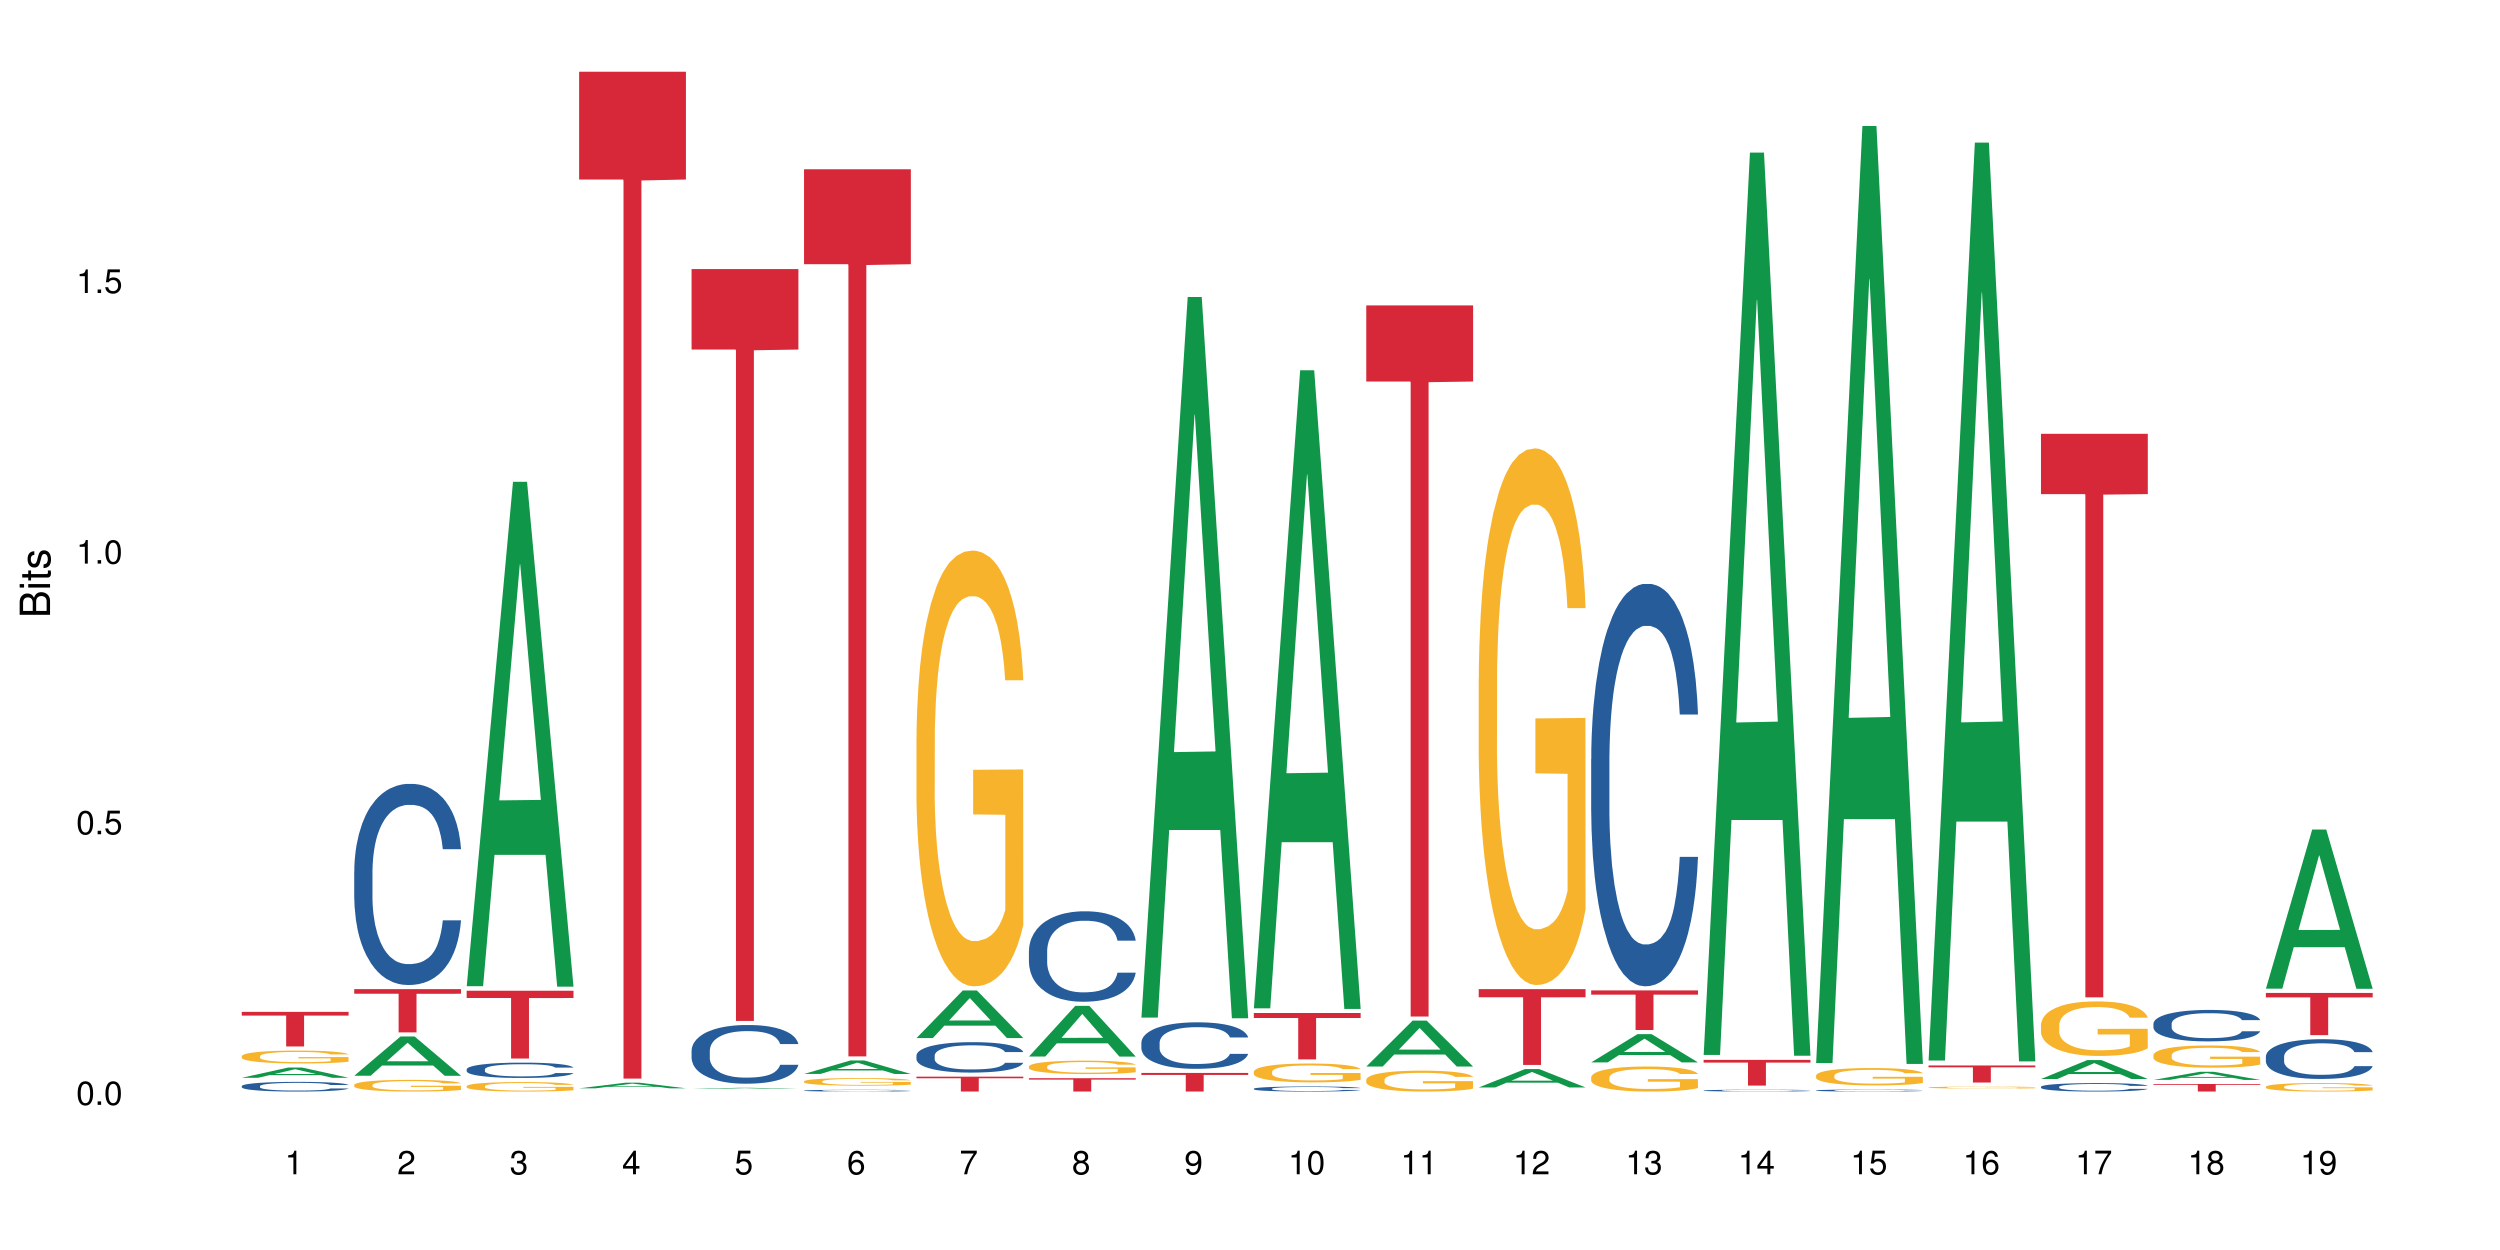 <?xml version="1.0" encoding="UTF-8"?>
<svg xmlns="http://www.w3.org/2000/svg" xmlns:xlink="http://www.w3.org/1999/xlink" width="720pt" height="360pt" viewBox="0 0 720 360" version="1.1">
<defs>
<g>
<symbol overflow="visible" id="glyph0-0">
<path style="stroke:none;" d=""/>
</symbol>
<symbol overflow="visible" id="glyph0-1">
<path style="stroke:none;" d="M 2.641 -6.797 C 2 -6.797 1.422 -6.531 1.078 -6.047 C 0.641 -5.453 0.406 -4.547 0.406 -3.297 C 0.406 -1 1.188 0.219 2.641 0.219 C 4.078 0.219 4.859 -1 4.859 -3.234 C 4.859 -4.562 4.656 -5.438 4.203 -6.047 C 3.844 -6.531 3.281 -6.797 2.641 -6.797 Z M 2.641 -6.047 C 3.547 -6.047 4 -5.125 4 -3.312 C 4 -1.375 3.562 -0.484 2.625 -0.484 C 1.734 -0.484 1.281 -1.422 1.281 -3.281 C 1.281 -5.141 1.734 -6.047 2.641 -6.047 Z M 2.641 -6.047 "/>
</symbol>
<symbol overflow="visible" id="glyph0-2">
<path style="stroke:none;" d="M 1.828 -1 L 0.828 -1 L 0.828 0 L 1.828 0 Z M 1.828 -1 "/>
</symbol>
<symbol overflow="visible" id="glyph0-3">
<path style="stroke:none;" d="M 4.562 -6.797 L 1.062 -6.797 L 0.547 -3.094 L 1.328 -3.094 C 1.719 -3.562 2.047 -3.734 2.578 -3.734 C 3.484 -3.734 4.062 -3.109 4.062 -2.094 C 4.062 -1.125 3.484 -0.531 2.578 -0.531 C 1.828 -0.531 1.375 -0.906 1.188 -1.672 L 0.328 -1.672 C 0.453 -1.109 0.547 -0.844 0.75 -0.594 C 1.125 -0.078 1.828 0.219 2.594 0.219 C 3.969 0.219 4.922 -0.781 4.922 -2.219 C 4.922 -3.562 4.031 -4.484 2.719 -4.484 C 2.25 -4.484 1.859 -4.359 1.469 -4.062 L 1.734 -5.969 L 4.562 -5.969 Z M 4.562 -6.797 "/>
</symbol>
<symbol overflow="visible" id="glyph0-4">
<path style="stroke:none;" d="M 2.484 -4.844 L 2.484 0 L 3.328 0 L 3.328 -6.797 L 2.766 -6.797 C 2.469 -5.75 2.281 -5.609 0.984 -5.453 L 0.984 -4.844 Z M 2.484 -4.844 "/>
</symbol>
<symbol overflow="visible" id="glyph0-5">
<path style="stroke:none;" d="M 4.859 -0.828 L 1.281 -0.828 C 1.359 -1.391 1.672 -1.75 2.5 -2.234 L 3.469 -2.75 C 4.406 -3.266 4.906 -3.969 4.906 -4.812 C 4.906 -5.375 4.672 -5.906 4.266 -6.266 C 3.859 -6.625 3.375 -6.797 2.719 -6.797 C 1.859 -6.797 1.219 -6.5 0.844 -5.922 C 0.609 -5.562 0.5 -5.125 0.484 -4.438 L 1.328 -4.438 C 1.359 -4.906 1.406 -5.188 1.531 -5.406 C 1.75 -5.812 2.188 -6.062 2.703 -6.062 C 3.469 -6.062 4.031 -5.516 4.031 -4.781 C 4.031 -4.25 3.719 -3.797 3.125 -3.438 L 2.234 -2.938 C 0.812 -2.141 0.406 -1.5 0.328 0 L 4.859 0 Z M 4.859 -0.828 "/>
</symbol>
<symbol overflow="visible" id="glyph0-6">
<path style="stroke:none;" d="M 2.125 -3.125 L 2.578 -3.125 C 3.516 -3.125 3.984 -2.703 3.984 -1.891 C 3.984 -1.031 3.469 -0.531 2.578 -0.531 C 1.656 -0.531 1.203 -0.984 1.156 -1.969 L 0.312 -1.969 C 0.344 -1.422 0.438 -1.078 0.609 -0.766 C 0.953 -0.109 1.625 0.219 2.547 0.219 C 3.953 0.219 4.859 -0.609 4.859 -1.906 C 4.859 -2.766 4.516 -3.25 3.703 -3.516 C 4.344 -3.766 4.656 -4.25 4.656 -4.938 C 4.656 -6.109 3.875 -6.797 2.578 -6.797 C 1.203 -6.797 0.484 -6.047 0.453 -4.609 L 1.297 -4.609 C 1.312 -5.016 1.344 -5.25 1.453 -5.453 C 1.641 -5.828 2.062 -6.062 2.594 -6.062 C 3.344 -6.062 3.797 -5.625 3.797 -4.906 C 3.797 -4.422 3.609 -4.141 3.25 -3.984 C 3.016 -3.891 2.719 -3.844 2.125 -3.844 Z M 2.125 -3.125 "/>
</symbol>
<symbol overflow="visible" id="glyph0-7">
<path style="stroke:none;" d="M 3.141 -1.625 L 3.141 0 L 3.984 0 L 3.984 -1.625 L 4.984 -1.625 L 4.984 -2.391 L 3.984 -2.391 L 3.984 -6.797 L 3.359 -6.797 L 0.266 -2.516 L 0.266 -1.625 Z M 3.141 -2.391 L 1 -2.391 L 3.141 -5.359 Z M 3.141 -2.391 "/>
</symbol>
<symbol overflow="visible" id="glyph0-8">
<path style="stroke:none;" d="M 4.781 -5.031 C 4.609 -6.141 3.891 -6.797 2.844 -6.797 C 2.094 -6.797 1.422 -6.438 1.031 -5.828 C 0.609 -5.172 0.406 -4.344 0.406 -3.094 C 0.406 -1.953 0.578 -1.234 0.984 -0.625 C 1.359 -0.078 1.953 0.219 2.703 0.219 C 3.984 0.219 4.922 -0.734 4.922 -2.078 C 4.922 -3.344 4.062 -4.234 2.844 -4.234 C 2.172 -4.234 1.641 -3.969 1.281 -3.469 C 1.281 -5.125 1.828 -6.047 2.797 -6.047 C 3.391 -6.047 3.797 -5.672 3.938 -5.031 Z M 2.734 -3.484 C 3.547 -3.484 4.062 -2.922 4.062 -2 C 4.062 -1.156 3.484 -0.531 2.703 -0.531 C 1.922 -0.531 1.328 -1.188 1.328 -2.047 C 1.328 -2.891 1.906 -3.484 2.734 -3.484 Z M 2.734 -3.484 "/>
</symbol>
<symbol overflow="visible" id="glyph0-9">
<path style="stroke:none;" d="M 4.984 -6.797 L 0.438 -6.797 L 0.438 -5.969 L 4.109 -5.969 C 2.5 -3.656 1.828 -2.234 1.328 0 L 2.219 0 C 2.594 -2.172 3.453 -4.047 4.984 -6.094 Z M 4.984 -6.797 "/>
</symbol>
<symbol overflow="visible" id="glyph0-10">
<path style="stroke:none;" d="M 3.75 -3.578 C 4.453 -4 4.688 -4.344 4.688 -4.984 C 4.688 -6.047 3.844 -6.797 2.641 -6.797 C 1.438 -6.797 0.594 -6.047 0.594 -4.984 C 0.594 -4.359 0.828 -4.016 1.516 -3.578 C 0.734 -3.203 0.359 -2.641 0.359 -1.891 C 0.359 -0.641 1.297 0.219 2.641 0.219 C 3.984 0.219 4.922 -0.641 4.922 -1.875 C 4.922 -2.641 4.531 -3.203 3.75 -3.578 Z M 2.641 -6.047 C 3.359 -6.047 3.812 -5.625 3.812 -4.969 C 3.812 -4.344 3.344 -3.922 2.641 -3.922 C 1.922 -3.922 1.453 -4.344 1.453 -4.984 C 1.453 -5.625 1.922 -6.047 2.641 -6.047 Z M 2.641 -3.203 C 3.484 -3.203 4.062 -2.672 4.062 -1.875 C 4.062 -1.062 3.484 -0.531 2.625 -0.531 C 1.797 -0.531 1.219 -1.078 1.219 -1.875 C 1.219 -2.672 1.797 -3.203 2.641 -3.203 Z M 2.641 -3.203 "/>
</symbol>
<symbol overflow="visible" id="glyph0-11">
<path style="stroke:none;" d="M 0.516 -1.547 C 0.672 -0.438 1.406 0.219 2.438 0.219 C 3.188 0.219 3.859 -0.141 4.266 -0.75 C 4.688 -1.406 4.891 -2.25 4.891 -3.484 C 4.891 -4.625 4.703 -5.359 4.312 -5.953 C 3.938 -6.5 3.344 -6.797 2.594 -6.797 C 1.297 -6.797 0.359 -5.844 0.359 -4.516 C 0.359 -3.25 1.234 -2.344 2.453 -2.344 C 3.094 -2.344 3.562 -2.578 4.016 -3.109 C 4 -1.453 3.469 -0.531 2.5 -0.531 C 1.906 -0.531 1.484 -0.906 1.359 -1.547 Z M 2.578 -6.062 C 3.375 -6.062 3.969 -5.406 3.969 -4.531 C 3.969 -3.688 3.375 -3.094 2.547 -3.094 C 1.734 -3.094 1.234 -3.672 1.234 -4.578 C 1.234 -5.438 1.797 -6.062 2.578 -6.062 Z M 2.578 -6.062 "/>
</symbol>
<symbol overflow="visible" id="glyph1-0">
<path style="stroke:none;" d=""/>
</symbol>
<symbol overflow="visible" id="glyph1-1">
<path style="stroke:none;" d="M 0 -0.953 L 0 -4.891 C 0 -5.719 -0.234 -6.344 -0.734 -6.797 C -1.188 -7.234 -1.812 -7.469 -2.5 -7.469 C -3.547 -7.469 -4.188 -7 -4.625 -5.875 C -4.984 -6.672 -5.641 -7.094 -6.531 -7.094 C -7.156 -7.094 -7.734 -6.859 -8.141 -6.391 C -8.562 -5.938 -8.75 -5.344 -8.75 -4.5 L -8.75 -0.953 Z M -4.984 -2.062 L -7.766 -2.062 L -7.766 -4.219 C -7.766 -4.844 -7.688 -5.203 -7.453 -5.5 C -7.219 -5.812 -6.859 -5.969 -6.375 -5.969 C -5.906 -5.969 -5.531 -5.812 -5.297 -5.5 C -5.062 -5.203 -4.984 -4.844 -4.984 -4.219 Z M -0.984 -2.062 L -4 -2.062 L -4 -4.781 C -4 -5.328 -3.859 -5.688 -3.578 -5.953 C -3.297 -6.219 -2.922 -6.359 -2.484 -6.359 C -2.062 -6.359 -1.688 -6.219 -1.406 -5.953 C -1.109 -5.688 -0.984 -5.328 -0.984 -4.781 Z M -0.984 -2.062 "/>
</symbol>
<symbol overflow="visible" id="glyph1-2">
<path style="stroke:none;" d="M -6.281 -1.797 L -6.281 -0.797 L 0 -0.797 L 0 -1.797 Z M -8.75 -1.797 L -8.75 -0.797 L -7.484 -0.797 L -7.484 -1.797 Z M -8.75 -1.797 "/>
</symbol>
<symbol overflow="visible" id="glyph1-3">
<path style="stroke:none;" d="M -6.281 -3.047 L -6.281 -2.016 L -8.016 -2.016 L -8.016 -1.016 L -6.281 -1.016 L -6.281 -0.172 L -5.469 -0.172 L -5.469 -1.016 L -0.719 -1.016 C -0.078 -1.016 0.281 -1.453 0.281 -2.234 C 0.281 -2.469 0.25 -2.719 0.188 -3.047 L -0.641 -3.047 C -0.609 -2.922 -0.594 -2.766 -0.594 -2.562 C -0.594 -2.141 -0.719 -2.016 -1.156 -2.016 L -5.469 -2.016 L -5.469 -3.047 Z M -6.281 -3.047 "/>
</symbol>
<symbol overflow="visible" id="glyph1-4">
<path style="stroke:none;" d="M -4.531 -5.25 C -5.766 -5.25 -6.469 -4.422 -6.469 -2.969 C -6.469 -1.516 -5.719 -0.562 -4.547 -0.562 C -3.562 -0.562 -3.094 -1.062 -2.734 -2.562 L -2.516 -3.484 C -2.344 -4.188 -2.094 -4.469 -1.625 -4.469 C -1.047 -4.469 -0.641 -3.875 -0.641 -3 C -0.641 -2.453 -0.797 -2 -1.062 -1.75 C -1.25 -1.594 -1.422 -1.531 -1.875 -1.469 L -1.875 -0.406 C -0.422 -0.453 0.281 -1.266 0.281 -2.922 C 0.281 -4.5 -0.5 -5.516 -1.719 -5.516 C -2.656 -5.516 -3.172 -4.984 -3.469 -3.734 L -3.703 -2.766 C -3.891 -1.953 -4.156 -1.609 -4.594 -1.609 C -5.172 -1.609 -5.547 -2.125 -5.547 -2.938 C -5.547 -3.75 -5.203 -4.172 -4.531 -4.203 Z M -4.531 -5.25 "/>
</symbol>
</g>
</defs>
<g id="surface24041">
<rect x="0" y="0" width="720" height="360" style="fill:rgb(100%,100%,100%);fill-opacity:1;stroke:none;"/>
<path style=" stroke:none;fill-rule:nonzero;fill:rgb(6.275%,58.824%,28.235%);fill-opacity:1;" d="M 69.629 310.398 L 69.664 310.395 L 82.973 307.457 L 87.02 307.457 L 100.395 310.402 L 95.695 310.402 L 92.344 309.633 L 77.648 309.633 L 74.363 310.398 L 69.629 310.398 L 79.062 309.316 L 90.996 309.312 L 85.047 307.938 L 84.98 307.938 L 84.914 307.945 L 79.031 309.312 L 79.062 309.316 Z M 69.629 310.398 "/>
<path style=" stroke:none;fill-rule:nonzero;fill:rgb(14.51%,36.078%,60%);fill-opacity:1;" d="M 69.629 312.793 L 69.668 312.793 L 69.668 312.73 L 69.781 312.633 L 70.043 312.512 L 70.305 312.426 L 70.98 312.277 L 71.918 312.133 L 72.895 312.02 L 73.605 311.953 L 74.246 311.902 L 75.707 311.809 L 76.645 311.758 L 77.66 311.715 L 78.898 311.672 L 79.797 311.648 L 81.824 311.605 L 83.324 311.59 L 84.488 311.582 L 87 311.582 L 88.5 311.59 L 89.59 311.602 L 90.789 311.625 L 91.805 311.648 L 93.566 311.703 L 95.145 311.773 L 95.855 311.816 L 96.98 311.895 L 97.844 311.969 L 98.445 312.035 L 99.121 312.133 L 99.719 312.246 L 100.172 312.375 L 100.395 312.484 L 95.145 312.484 L 94.879 312.383 L 94.582 312.305 L 94.016 312.199 L 93.453 312.125 L 92.668 312.051 L 91.953 312.004 L 90.977 311.957 L 90.113 311.926 L 89.215 311.902 L 88.352 311.887 L 86.699 311.871 L 84.789 311.871 L 84.074 311.875 L 82.609 311.898 L 81.824 311.914 L 80.699 311.949 L 79.91 311.984 L 78.973 312.035 L 78.332 312.078 L 77.547 312.145 L 76.984 312.203 L 76.344 312.285 L 75.969 312.352 L 75.633 312.422 L 75.332 312.508 L 75.105 312.594 L 74.957 312.691 L 74.883 312.781 L 74.883 313.176 L 74.957 313.27 L 75.145 313.375 L 75.633 313.531 L 76.344 313.668 L 77.172 313.773 L 77.957 313.852 L 78.41 313.887 L 79.008 313.926 L 79.949 313.977 L 81.297 314.027 L 82.086 314.051 L 83.285 314.07 L 84.523 314.078 L 86.176 314.078 L 87.641 314.07 L 88.613 314.059 L 89.629 314.035 L 91.016 313.992 L 91.879 313.953 L 92.629 313.902 L 93.191 313.855 L 93.566 313.816 L 94.129 313.734 L 94.582 313.648 L 94.918 313.559 L 95.145 313.473 L 100.395 313.473 L 100.172 313.574 L 99.832 313.676 L 99.496 313.75 L 98.969 313.836 L 98.371 313.918 L 97.508 314.008 L 96.793 314.066 L 95.855 314.129 L 94.992 314.176 L 94.055 314.219 L 92.668 314.27 L 91.766 314.297 L 90.789 314.32 L 89.629 314.34 L 88.164 314.359 L 86.59 314.367 L 85.125 314.371 L 83.551 314.367 L 82.387 314.355 L 80.848 314.332 L 78.934 314.285 L 77.547 314.238 L 76.457 314.191 L 75.52 314.137 L 74.469 314.07 L 73.117 313.957 L 72.293 313.871 L 71.73 313.801 L 71.094 313.699 L 70.641 313.609 L 70.117 313.469 L 69.742 313.285 L 69.629 313.145 Z M 69.629 312.793 "/>
<path style=" stroke:none;fill-rule:nonzero;fill:rgb(96.863%,70.196%,16.863%);fill-opacity:1;" d="M 69.629 304.16 L 69.668 304.156 L 69.668 304.09 L 69.816 303.938 L 70.191 303.727 L 70.68 303.555 L 71.207 303.418 L 71.543 303.348 L 72.105 303.246 L 72.594 303.172 L 73.832 303.02 L 75.406 302.875 L 76.27 302.816 L 77.246 302.758 L 78.633 302.695 L 79.273 302.668 L 81.223 302.617 L 83.438 302.582 L 85.875 302.57 L 87 302.574 L 88.539 302.59 L 90.641 302.625 L 91.84 302.66 L 92.777 302.695 L 93.754 302.738 L 94.957 302.805 L 96.082 302.887 L 96.98 302.969 L 97.883 303.07 L 98.633 303.176 L 99.27 303.297 L 99.832 303.438 L 100.172 303.559 L 100.395 303.676 L 95.18 303.676 L 94.879 303.559 L 94.543 303.465 L 93.98 303.355 L 93.418 303.273 L 92.855 303.207 L 91.805 303.121 L 90.902 303.066 L 89.777 303.02 L 88.691 302.988 L 87.453 302.969 L 86.699 302.961 L 84.711 302.961 L 82.91 302.984 L 81.859 303.012 L 81.109 303.039 L 80.059 303.09 L 79.422 303.129 L 79.047 303.156 L 77.922 303.262 L 77.172 303.355 L 76.758 303.422 L 76.234 303.523 L 75.859 303.613 L 75.445 303.75 L 75.219 303.852 L 74.918 304.082 L 74.883 304.691 L 74.996 304.82 L 75.219 304.957 L 75.52 305.078 L 75.969 305.207 L 76.422 305.309 L 77.207 305.438 L 77.883 305.527 L 78.41 305.586 L 79.422 305.676 L 79.836 305.707 L 80.809 305.766 L 81.824 305.816 L 83.062 305.855 L 84 305.875 L 85.5 305.891 L 87.414 305.891 L 89.664 305.871 L 91.09 305.844 L 92.066 305.816 L 92.703 305.793 L 93.492 305.758 L 94.055 305.723 L 94.582 305.688 L 95.219 305.629 L 95.219 304.82 L 85.949 304.816 L 85.949 304.438 L 100.359 304.434 L 100.395 305.758 L 99.609 305.848 L 98.633 305.938 L 97.695 306.004 L 96.719 306.062 L 95.332 306.125 L 94.203 306.168 L 92.48 306.215 L 90.902 306.246 L 89.254 306.266 L 87.789 306.273 L 86.062 306.277 L 84.523 306.27 L 82.875 306.25 L 81.562 306.223 L 80.359 306.191 L 79.16 306.145 L 77.66 306.074 L 76.684 306.016 L 75.672 305.945 L 74.656 305.863 L 73.758 305.77 L 73.156 305.699 L 72.555 305.617 L 71.918 305.516 L 71.316 305.402 L 70.867 305.297 L 70.453 305.18 L 70.156 305.066 L 69.855 304.914 L 69.703 304.793 L 69.629 304.688 Z M 69.629 304.16 "/>
<path style=" stroke:none;fill-rule:nonzero;fill:rgb(83.922%,15.686%,22.353%);fill-opacity:1;" d="M 69.629 291.426 L 100.395 291.426 L 100.395 292.492 L 87.574 292.5 L 87.574 301.391 L 82.414 301.391 L 82.414 292.512 L 82.34 292.492 L 69.629 292.492 Z M 69.629 291.426 "/>
<path style=" stroke:none;fill-rule:nonzero;fill:rgb(6.275%,58.824%,28.235%);fill-opacity:1;" d="M 102.016 309.816 L 102.047 309.805 L 115.359 298.504 L 119.402 298.504 L 132.781 309.824 L 128.082 309.824 L 124.727 306.871 L 110.035 306.871 L 106.75 309.816 L 102.016 309.816 L 111.449 305.648 L 123.379 305.637 L 117.43 300.355 L 117.367 300.344 L 117.301 300.375 L 111.414 305.637 L 111.449 305.648 Z M 102.016 309.816 "/>
<path style=" stroke:none;fill-rule:nonzero;fill:rgb(14.51%,36.078%,60%);fill-opacity:1;" d="M 102.016 250.977 L 102.051 250.922 L 102.051 249.652 L 102.164 247.641 L 102.426 245.098 L 102.691 243.352 L 103.367 240.23 L 104.305 237.211 L 105.277 234.883 L 105.992 233.508 L 106.629 232.449 L 108.094 230.488 L 109.031 229.484 L 110.043 228.582 L 111.281 227.684 L 112.184 227.152 L 114.207 226.309 L 115.711 225.938 L 116.871 225.777 L 119.387 225.777 L 120.887 225.988 L 121.977 226.254 L 123.176 226.676 L 124.188 227.152 L 125.953 228.32 L 127.527 229.801 L 128.242 230.648 L 129.367 232.289 L 130.23 233.875 L 130.832 235.254 L 131.504 237.211 L 132.105 239.594 L 132.555 242.293 L 132.781 244.57 L 127.527 244.57 L 127.266 242.453 L 126.965 240.812 L 126.402 238.641 L 125.84 237.105 L 125.051 235.57 L 124.34 234.566 L 123.363 233.559 L 122.5 232.926 L 121.602 232.449 L 120.738 232.129 L 119.086 231.812 L 117.172 231.812 L 116.461 231.918 L 114.996 232.34 L 114.207 232.711 L 113.082 233.453 L 112.297 234.141 L 111.359 235.199 L 110.719 236.102 L 109.934 237.477 L 109.367 238.695 L 108.73 240.441 L 108.355 241.766 L 108.02 243.246 L 107.719 244.992 L 107.492 246.848 L 107.344 248.805 L 107.27 250.711 L 107.27 258.914 L 107.344 260.82 L 107.531 263.043 L 108.02 266.273 L 108.73 269.078 L 109.555 271.301 L 110.344 272.891 L 110.793 273.633 L 111.395 274.477 L 112.332 275.535 L 113.684 276.594 L 114.473 277.02 L 115.672 277.441 L 116.91 277.652 L 118.562 277.652 L 120.023 277.441 L 121 277.18 L 122.012 276.754 L 123.402 275.855 L 124.266 275.008 L 125.016 274 L 125.578 272.996 L 125.953 272.148 L 126.516 270.508 L 126.965 268.707 L 127.305 266.855 L 127.527 265.055 L 132.781 265.055 L 132.555 267.172 L 132.219 269.238 L 131.879 270.773 L 131.355 272.625 L 130.754 274.266 L 129.891 276.121 L 129.18 277.336 L 128.242 278.66 L 127.379 279.664 L 126.441 280.566 L 125.051 281.625 L 124.152 282.152 L 123.176 282.629 L 122.012 283.055 L 120.551 283.426 L 118.973 283.637 L 117.512 283.688 L 115.934 283.582 L 114.773 283.371 L 113.234 282.895 L 111.32 281.941 L 109.934 280.938 L 108.844 279.93 L 107.906 278.871 L 106.855 277.441 L 105.504 275.113 L 104.68 273.312 L 104.117 271.832 L 103.477 269.766 L 103.027 267.914 L 102.504 264.949 L 102.129 261.191 L 102.016 258.281 Z M 102.016 250.977 "/>
<path style=" stroke:none;fill-rule:nonzero;fill:rgb(96.863%,70.196%,16.863%);fill-opacity:1;" d="M 102.016 312.445 L 102.051 312.441 L 102.051 312.383 L 102.203 312.242 L 102.578 312.055 L 103.066 311.895 L 103.59 311.773 L 103.93 311.707 L 104.492 311.617 L 104.98 311.551 L 106.219 311.41 L 107.793 311.281 L 108.656 311.227 L 109.633 311.172 L 111.02 311.117 L 111.656 311.094 L 113.609 311.043 L 115.824 311.016 L 118.262 311.004 L 119.387 311.008 L 120.926 311.02 L 123.027 311.055 L 124.227 311.086 L 125.164 311.117 L 126.141 311.156 L 127.34 311.219 L 128.465 311.289 L 129.367 311.363 L 130.266 311.457 L 131.02 311.555 L 131.656 311.664 L 132.219 311.793 L 132.555 311.898 L 132.781 312.008 L 127.566 312.008 L 127.266 311.898 L 126.93 311.816 L 126.367 311.715 L 125.801 311.641 L 125.238 311.582 L 124.188 311.504 L 123.289 311.453 L 122.164 311.41 L 121.074 311.383 L 119.836 311.363 L 119.086 311.359 L 117.098 311.359 L 115.297 311.379 L 114.246 311.406 L 113.496 311.43 L 112.445 311.477 L 111.809 311.512 L 111.434 311.535 L 110.309 311.633 L 109.555 311.719 L 109.145 311.777 L 108.617 311.867 L 108.242 311.953 L 107.832 312.074 L 107.605 312.168 L 107.305 312.375 L 107.27 312.93 L 107.379 313.047 L 107.605 313.172 L 107.906 313.281 L 108.355 313.398 L 108.805 313.488 L 109.594 313.609 L 110.27 313.688 L 110.793 313.742 L 111.809 313.824 L 112.219 313.852 L 113.195 313.906 L 114.207 313.949 L 115.445 313.988 L 116.387 314.004 L 117.887 314.02 L 119.801 314.02 L 122.051 314 L 123.477 313.977 L 124.453 313.953 L 125.09 313.93 L 125.879 313.898 L 126.441 313.867 L 126.965 313.832 L 127.605 313.781 L 127.605 313.047 L 118.336 313.043 L 118.336 312.699 L 132.742 312.695 L 132.781 313.898 L 131.992 313.98 L 131.02 314.059 L 130.078 314.121 L 129.105 314.176 L 127.715 314.23 L 126.59 314.27 L 124.863 314.312 L 123.289 314.34 L 121.637 314.359 L 120.176 314.367 L 118.449 314.371 L 116.91 314.363 L 115.258 314.348 L 113.945 314.32 L 112.746 314.289 L 111.547 314.25 L 110.043 314.188 L 109.07 314.133 L 108.055 314.07 L 107.043 313.992 L 106.141 313.91 L 105.543 313.844 L 104.941 313.77 L 104.305 313.68 L 103.703 313.574 L 103.254 313.48 L 102.84 313.371 L 102.539 313.27 L 102.238 313.133 L 102.09 313.02 L 102.016 312.926 Z M 102.016 312.445 "/>
<path style=" stroke:none;fill-rule:nonzero;fill:rgb(83.922%,15.686%,22.353%);fill-opacity:1;" d="M 102.016 284.867 L 132.781 284.867 L 132.781 286.203 L 119.957 286.215 L 119.957 297.324 L 114.801 297.324 L 114.801 286.227 L 114.727 286.203 L 102.016 286.203 Z M 102.016 284.867 "/>
<path style=" stroke:none;fill-rule:nonzero;fill:rgb(6.275%,58.824%,28.235%);fill-opacity:1;" d="M 134.402 284.023 L 134.434 283.887 L 147.746 138.766 L 151.789 138.766 L 165.168 284.16 L 160.465 284.16 L 157.113 246.207 L 142.422 246.207 L 139.133 284.023 L 134.402 284.023 L 143.836 230.508 L 155.766 230.371 L 149.816 162.52 L 149.75 162.383 L 149.684 162.793 L 143.801 230.371 L 143.836 230.508 Z M 134.402 284.023 "/>
<path style=" stroke:none;fill-rule:nonzero;fill:rgb(14.51%,36.078%,60%);fill-opacity:1;" d="M 134.402 307.961 L 134.438 307.957 L 134.438 307.859 L 134.551 307.707 L 134.812 307.512 L 135.074 307.379 L 135.75 307.141 L 136.688 306.91 L 137.664 306.734 L 138.379 306.629 L 139.016 306.547 L 140.48 306.398 L 141.418 306.32 L 142.43 306.254 L 143.668 306.184 L 144.57 306.145 L 146.594 306.078 L 148.094 306.051 L 149.258 306.039 L 151.773 306.039 L 153.273 306.055 L 154.359 306.074 L 155.562 306.109 L 156.574 306.145 L 158.34 306.234 L 159.914 306.348 L 160.629 306.41 L 161.754 306.535 L 162.617 306.656 L 163.215 306.762 L 163.891 306.91 L 164.492 307.094 L 164.941 307.297 L 165.168 307.473 L 159.914 307.473 L 159.652 307.312 L 159.352 307.188 L 158.789 307.02 L 158.227 306.902 L 157.438 306.785 L 156.727 306.711 L 155.75 306.633 L 154.887 306.586 L 153.984 306.547 L 153.125 306.523 L 151.473 306.5 L 149.559 306.5 L 148.848 306.508 L 147.383 306.539 L 146.594 306.566 L 145.469 306.625 L 144.68 306.676 L 143.742 306.758 L 143.105 306.828 L 142.316 306.93 L 141.754 307.023 L 141.117 307.156 L 140.742 307.258 L 140.402 307.371 L 140.105 307.504 L 139.879 307.645 L 139.727 307.797 L 139.652 307.941 L 139.652 308.566 L 139.727 308.711 L 139.918 308.879 L 140.402 309.125 L 141.117 309.34 L 141.941 309.512 L 142.73 309.633 L 143.18 309.688 L 143.781 309.754 L 144.719 309.832 L 146.07 309.914 L 146.855 309.945 L 148.059 309.977 L 149.297 309.996 L 150.945 309.996 L 152.41 309.977 L 153.387 309.957 L 154.398 309.926 L 155.785 309.855 L 156.648 309.793 L 157.398 309.715 L 157.965 309.641 L 158.34 309.574 L 158.902 309.449 L 159.352 309.312 L 159.688 309.172 L 159.914 309.035 L 165.168 309.035 L 164.941 309.195 L 164.605 309.352 L 164.266 309.469 L 163.742 309.609 L 163.141 309.734 L 162.277 309.879 L 161.566 309.969 L 160.629 310.07 L 159.766 310.148 L 158.824 310.215 L 157.438 310.297 L 156.539 310.336 L 155.562 310.375 L 154.398 310.406 L 152.934 310.434 L 151.359 310.449 L 149.895 310.453 L 148.32 310.445 L 147.156 310.43 L 145.617 310.395 L 143.707 310.32 L 142.316 310.246 L 141.23 310.168 L 140.293 310.086 L 139.242 309.977 L 137.891 309.801 L 137.066 309.664 L 136.5 309.551 L 135.863 309.395 L 135.414 309.254 L 134.887 309.027 L 134.512 308.738 L 134.402 308.516 Z M 134.402 307.961 "/>
<path style=" stroke:none;fill-rule:nonzero;fill:rgb(96.863%,70.196%,16.863%);fill-opacity:1;" d="M 134.402 312.805 L 134.438 312.805 L 134.438 312.754 L 134.59 312.641 L 134.965 312.484 L 135.449 312.359 L 135.977 312.258 L 136.312 312.207 L 136.875 312.133 L 137.363 312.078 L 138.602 311.965 L 140.18 311.859 L 141.043 311.812 L 142.016 311.773 L 143.406 311.723 L 144.043 311.707 L 145.996 311.668 L 148.207 311.641 L 150.648 311.633 L 151.773 311.637 L 153.312 311.648 L 155.41 311.676 L 156.613 311.699 L 157.551 311.723 L 158.527 311.758 L 159.727 311.805 L 160.852 311.867 L 161.754 311.926 L 162.652 312 L 163.402 312.082 L 164.043 312.168 L 164.605 312.273 L 164.941 312.363 L 165.168 312.449 L 159.953 312.449 L 159.652 312.363 L 159.312 312.293 L 158.75 312.211 L 158.188 312.152 L 157.625 312.105 L 156.574 312.039 L 155.676 312 L 154.547 311.965 L 153.461 311.941 L 152.223 311.926 L 151.473 311.922 L 149.484 311.922 L 147.684 311.938 L 146.633 311.961 L 145.883 311.98 L 144.832 312.016 L 144.191 312.047 L 143.816 312.066 L 142.691 312.145 L 141.941 312.215 L 141.531 312.262 L 141.004 312.336 L 140.629 312.402 L 140.215 312.504 L 139.992 312.578 L 139.691 312.75 L 139.652 313.199 L 139.766 313.293 L 139.992 313.395 L 140.293 313.484 L 140.742 313.582 L 141.191 313.652 L 141.98 313.75 L 142.656 313.816 L 143.18 313.859 L 144.191 313.926 L 144.605 313.949 L 145.582 313.992 L 146.594 314.027 L 147.832 314.059 L 148.77 314.074 L 150.273 314.086 L 152.184 314.086 L 154.438 314.07 L 155.863 314.051 L 156.836 314.031 L 157.477 314.012 L 158.262 313.984 L 158.824 313.961 L 159.352 313.934 L 159.988 313.891 L 159.988 313.293 L 150.723 313.293 L 150.723 313.012 L 165.129 313.008 L 165.168 313.984 L 164.379 314.055 L 163.402 314.117 L 162.465 314.168 L 161.488 314.211 L 160.102 314.258 L 158.977 314.289 L 157.25 314.324 L 155.676 314.344 L 154.023 314.359 L 152.559 314.367 L 150.836 314.371 L 149.297 314.367 L 147.645 314.352 L 146.332 314.332 L 145.133 314.305 L 143.93 314.273 L 142.43 314.223 L 141.453 314.18 L 140.441 314.125 L 139.43 314.062 L 138.527 313.996 L 137.926 313.941 L 137.328 313.883 L 136.688 313.809 L 136.09 313.723 L 135.641 313.645 L 135.227 313.559 L 134.926 313.477 L 134.625 313.363 L 134.477 313.273 L 134.402 313.195 Z M 134.402 312.805 "/>
<path style=" stroke:none;fill-rule:nonzero;fill:rgb(83.922%,15.686%,22.353%);fill-opacity:1;" d="M 134.402 285.34 L 165.168 285.34 L 165.168 287.43 L 152.344 287.449 L 152.344 304.859 L 147.188 304.859 L 147.188 287.465 L 147.109 287.43 L 134.402 287.43 Z M 134.402 285.34 "/>
<path style=" stroke:none;fill-rule:nonzero;fill:rgb(6.275%,58.824%,28.235%);fill-opacity:1;" d="M 166.785 313.438 L 166.82 313.434 L 180.133 311.816 L 184.176 311.816 L 197.551 313.438 L 192.852 313.438 L 189.5 313.016 L 174.805 313.016 L 171.52 313.438 L 166.785 313.438 L 176.219 312.84 L 188.152 312.84 L 182.203 312.082 L 182.137 312.082 L 182.07 312.086 L 176.188 312.84 L 176.219 312.84 Z M 166.785 313.438 "/>
<path style=" stroke:none;fill-rule:nonzero;fill:rgb(83.922%,15.686%,22.353%);fill-opacity:1;" d="M 166.785 20.664 L 197.551 20.664 L 197.551 51.703 L 184.73 51.977 L 184.73 310.637 L 179.57 310.637 L 179.57 52.246 L 179.496 51.703 L 166.785 51.703 Z M 166.785 20.664 "/>
<path style=" stroke:none;fill-rule:nonzero;fill:rgb(6.275%,58.824%,28.235%);fill-opacity:1;" d="M 199.172 313.617 L 199.203 313.617 L 212.516 313.289 L 216.559 313.289 L 229.938 313.617 L 225.238 313.617 L 221.887 313.531 L 207.191 313.531 L 203.906 313.617 L 199.172 313.617 L 208.605 313.496 L 220.539 313.496 L 214.59 313.344 L 214.457 313.344 L 208.574 313.496 L 208.605 313.496 Z M 199.172 313.617 "/>
<path style=" stroke:none;fill-rule:nonzero;fill:rgb(14.51%,36.078%,60%);fill-opacity:1;" d="M 199.172 302.562 L 199.211 302.547 L 199.211 302.176 L 199.32 301.59 L 199.586 300.848 L 199.848 300.34 L 200.523 299.426 L 201.461 298.547 L 202.438 297.867 L 203.148 297.465 L 203.785 297.156 L 205.25 296.586 L 206.188 296.293 L 207.199 296.027 L 208.438 295.766 L 209.34 295.613 L 211.367 295.363 L 212.867 295.258 L 214.031 295.211 L 216.543 295.211 L 218.043 295.273 L 219.133 295.348 L 220.332 295.473 L 221.348 295.613 L 223.109 295.953 L 224.684 296.383 L 225.398 296.633 L 226.523 297.109 L 227.387 297.574 L 227.988 297.977 L 228.664 298.547 L 229.262 299.242 L 229.715 300.031 L 229.938 300.695 L 224.684 300.695 L 224.422 300.078 L 224.121 299.598 L 223.559 298.965 L 222.996 298.516 L 222.211 298.066 L 221.496 297.773 L 220.52 297.48 L 219.656 297.297 L 218.758 297.156 L 217.895 297.062 L 216.242 296.973 L 214.328 296.973 L 213.617 297 L 212.152 297.125 L 211.367 297.234 L 210.242 297.449 L 209.453 297.652 L 208.516 297.961 L 207.875 298.223 L 207.09 298.625 L 206.527 298.98 L 205.887 299.488 L 205.512 299.875 L 205.176 300.309 L 204.875 300.816 L 204.648 301.359 L 204.5 301.93 L 204.426 302.484 L 204.426 304.879 L 204.5 305.438 L 204.688 306.086 L 205.176 307.027 L 205.887 307.848 L 206.715 308.496 L 207.5 308.961 L 207.953 309.176 L 208.551 309.422 L 209.488 309.73 L 210.84 310.039 L 211.629 310.164 L 212.828 310.289 L 214.066 310.348 L 215.719 310.348 L 217.18 310.289 L 218.156 310.211 L 219.172 310.086 L 220.559 309.824 L 221.422 309.578 L 222.172 309.285 L 222.734 308.988 L 223.109 308.742 L 223.672 308.266 L 224.121 307.738 L 224.461 307.199 L 224.684 306.672 L 229.938 306.672 L 229.715 307.289 L 229.375 307.895 L 229.039 308.34 L 228.512 308.883 L 227.914 309.359 L 227.051 309.902 L 226.336 310.258 L 225.398 310.645 L 224.535 310.938 L 223.598 311.199 L 222.211 311.508 L 221.309 311.664 L 220.332 311.801 L 219.172 311.926 L 217.707 312.035 L 216.133 312.094 L 214.668 312.109 L 213.09 312.078 L 211.93 312.02 L 210.391 311.879 L 208.477 311.602 L 207.09 311.309 L 206 311.016 L 205.062 310.703 L 204.012 310.289 L 202.66 309.609 L 201.836 309.082 L 201.273 308.648 L 200.637 308.047 L 200.184 307.508 L 199.66 306.641 L 199.285 305.547 L 199.172 304.695 Z M 199.172 302.562 "/>
<path style=" stroke:none;fill-rule:nonzero;fill:rgb(83.922%,15.686%,22.353%);fill-opacity:1;" d="M 199.172 77.492 L 229.938 77.492 L 229.938 100.672 L 217.117 100.875 L 217.117 294.031 L 211.957 294.031 L 211.957 101.078 L 211.883 100.672 L 199.172 100.672 Z M 199.172 77.492 "/>
<path style=" stroke:none;fill-rule:nonzero;fill:rgb(6.275%,58.824%,28.235%);fill-opacity:1;" d="M 231.559 309.301 L 231.59 309.297 L 244.902 305.418 L 248.945 305.418 L 262.324 309.305 L 257.625 309.305 L 254.27 308.289 L 239.578 308.289 L 236.289 309.301 L 231.559 309.301 L 240.992 307.871 L 252.922 307.867 L 246.973 306.055 L 246.906 306.051 L 246.844 306.059 L 240.957 307.867 L 240.992 307.871 Z M 231.559 309.301 "/>
<path style=" stroke:none;fill-rule:nonzero;fill:rgb(14.51%,36.078%,60%);fill-opacity:1;" d="M 231.559 314.082 L 231.594 314.082 L 231.594 314.07 L 231.707 314.055 L 231.969 314.031 L 232.234 314.016 L 232.91 313.988 L 233.848 313.961 L 234.82 313.941 L 235.535 313.93 L 236.172 313.922 L 237.637 313.902 L 238.574 313.895 L 239.586 313.887 L 240.824 313.879 L 241.727 313.875 L 243.75 313.867 L 245.254 313.863 L 250.43 313.863 L 251.52 313.867 L 252.719 313.871 L 253.73 313.875 L 255.496 313.883 L 257.07 313.898 L 257.785 313.906 L 258.91 313.918 L 259.773 313.934 L 260.371 313.945 L 261.047 313.961 L 261.648 313.984 L 262.098 314.008 L 262.324 314.027 L 257.07 314.027 L 256.809 314.008 L 256.508 313.992 L 255.383 313.961 L 254.594 313.949 L 253.883 313.938 L 252.906 313.93 L 252.043 313.926 L 251.145 313.922 L 250.281 313.918 L 248.629 313.914 L 246.004 313.914 L 244.539 313.918 L 243.75 313.922 L 242.625 313.93 L 241.84 313.934 L 240.898 313.945 L 240.262 313.953 L 239.473 313.965 L 238.91 313.977 L 238.273 313.992 L 237.898 314.004 L 237.562 314.016 L 237.262 314.031 L 237.035 314.047 L 236.887 314.062 L 236.809 314.082 L 236.809 314.152 L 236.887 314.168 L 237.074 314.188 L 237.562 314.219 L 238.273 314.242 L 239.098 314.262 L 239.887 314.277 L 240.336 314.281 L 240.938 314.289 L 241.875 314.301 L 243.227 314.309 L 244.016 314.312 L 245.215 314.316 L 249.566 314.316 L 250.543 314.312 L 251.555 314.309 L 252.945 314.301 L 253.809 314.293 L 254.559 314.285 L 255.121 314.277 L 255.496 314.27 L 256.059 314.254 L 256.508 314.238 L 256.848 314.223 L 257.07 314.207 L 262.324 314.207 L 262.098 314.227 L 261.762 314.242 L 261.422 314.258 L 260.898 314.273 L 260.297 314.289 L 259.434 314.305 L 258.723 314.316 L 257.785 314.328 L 256.922 314.336 L 255.984 314.344 L 254.594 314.352 L 253.695 314.355 L 252.719 314.363 L 251.555 314.363 L 250.094 314.367 L 248.516 314.371 L 245.477 314.371 L 244.312 314.367 L 242.777 314.363 L 240.863 314.355 L 239.473 314.348 L 238.387 314.336 L 237.449 314.328 L 236.398 314.316 L 235.047 314.297 L 234.223 314.281 L 233.66 314.266 L 233.02 314.25 L 232.57 314.23 L 232.047 314.207 L 231.672 314.172 L 231.559 314.148 Z M 231.559 314.082 "/>
<path style=" stroke:none;fill-rule:nonzero;fill:rgb(96.863%,70.196%,16.863%);fill-opacity:1;" d="M 231.559 311.426 L 231.594 311.422 L 231.594 311.383 L 231.746 311.293 L 232.121 311.168 L 232.609 311.066 L 233.133 310.984 L 233.473 310.945 L 234.035 310.883 L 234.523 310.84 L 235.758 310.75 L 237.336 310.664 L 238.199 310.629 L 239.176 310.594 L 240.562 310.555 L 241.199 310.543 L 243.152 310.512 L 245.363 310.488 L 247.805 310.484 L 248.93 310.484 L 250.469 310.496 L 252.57 310.516 L 253.77 310.535 L 254.707 310.555 L 255.684 310.582 L 256.883 310.621 L 258.008 310.672 L 258.91 310.719 L 259.809 310.777 L 260.559 310.844 L 261.199 310.914 L 261.762 310.996 L 262.098 311.066 L 262.324 311.137 L 257.109 311.137 L 256.809 311.066 L 256.473 311.016 L 255.906 310.949 L 255.344 310.898 L 254.781 310.863 L 253.73 310.809 L 252.832 310.777 L 251.707 310.75 L 250.617 310.73 L 249.379 310.719 L 248.629 310.715 L 246.641 310.715 L 244.84 310.73 L 243.789 310.746 L 243.039 310.762 L 241.988 310.793 L 241.352 310.816 L 240.977 310.832 L 239.848 310.895 L 239.098 310.949 L 238.688 310.988 L 238.16 311.047 L 237.785 311.102 L 237.375 311.184 L 237.148 311.242 L 236.848 311.379 L 236.809 311.742 L 236.922 311.816 L 237.148 311.898 L 237.449 311.973 L 237.898 312.047 L 238.348 312.105 L 239.137 312.184 L 239.812 312.238 L 240.336 312.27 L 241.352 312.324 L 241.762 312.344 L 242.738 312.379 L 243.75 312.406 L 244.988 312.43 L 245.926 312.441 L 247.43 312.453 L 249.344 312.453 L 251.594 312.441 L 253.02 312.426 L 253.996 312.41 L 254.633 312.395 L 255.422 312.371 L 255.984 312.352 L 256.508 312.332 L 257.145 312.297 L 257.145 311.816 L 247.879 311.816 L 247.879 311.59 L 262.285 311.59 L 262.324 312.371 L 261.535 312.426 L 260.559 312.48 L 259.621 312.52 L 258.648 312.555 L 257.258 312.59 L 256.133 312.617 L 254.406 312.645 L 252.832 312.66 L 251.18 312.676 L 249.719 312.68 L 247.992 312.684 L 246.453 312.68 L 244.801 312.664 L 243.488 312.648 L 242.289 312.629 L 241.086 312.605 L 239.586 312.562 L 238.609 312.527 L 237.598 312.484 L 236.586 312.434 L 235.684 312.383 L 235.086 312.34 L 234.484 312.289 L 233.848 312.23 L 233.246 312.164 L 232.797 312.102 L 232.383 312.031 L 232.082 311.965 L 231.781 311.875 L 231.633 311.801 L 231.559 311.738 Z M 231.559 311.426 "/>
<path style=" stroke:none;fill-rule:nonzero;fill:rgb(83.922%,15.686%,22.353%);fill-opacity:1;" d="M 231.559 48.742 L 262.324 48.742 L 262.324 76.09 L 249.5 76.328 L 249.5 304.238 L 244.344 304.238 L 244.344 76.57 L 244.27 76.09 L 231.559 76.09 Z M 231.559 48.742 "/>
<path style=" stroke:none;fill-rule:nonzero;fill:rgb(6.275%,58.824%,28.235%);fill-opacity:1;" d="M 263.941 298.957 L 263.977 298.945 L 277.289 285.246 L 281.332 285.246 L 294.711 298.969 L 290.008 298.969 L 286.656 295.387 L 271.965 295.387 L 268.676 298.957 L 263.941 298.957 L 273.375 293.906 L 285.309 293.891 L 279.359 287.488 L 279.293 287.473 L 279.227 287.512 L 273.344 293.891 L 273.375 293.906 Z M 263.941 298.957 "/>
<path style=" stroke:none;fill-rule:nonzero;fill:rgb(14.51%,36.078%,60%);fill-opacity:1;" d="M 263.941 303.957 L 263.98 303.949 L 263.98 303.758 L 264.094 303.453 L 264.355 303.07 L 264.617 302.805 L 265.293 302.336 L 266.23 301.879 L 267.207 301.527 L 267.922 301.316 L 268.559 301.156 L 270.02 300.859 L 270.961 300.711 L 271.973 300.574 L 273.211 300.438 L 274.109 300.355 L 276.137 300.23 L 277.637 300.172 L 278.801 300.148 L 281.316 300.148 L 282.816 300.18 L 283.902 300.223 L 285.105 300.285 L 286.117 300.355 L 287.879 300.531 L 289.457 300.758 L 290.168 300.887 L 291.297 301.133 L 292.156 301.375 L 292.758 301.582 L 293.434 301.879 L 294.035 302.238 L 294.484 302.645 L 294.711 302.992 L 289.457 302.992 L 289.195 302.672 L 288.895 302.422 L 288.332 302.094 L 287.77 301.863 L 286.98 301.629 L 286.266 301.477 L 285.293 301.324 L 284.43 301.23 L 283.527 301.156 L 282.664 301.109 L 281.016 301.062 L 279.102 301.062 L 278.387 301.078 L 276.926 301.141 L 276.137 301.199 L 275.012 301.309 L 274.223 301.414 L 273.285 301.574 L 272.648 301.711 L 271.859 301.918 L 271.297 302.102 L 270.66 302.367 L 270.285 302.566 L 269.945 302.789 L 269.645 303.055 L 269.422 303.336 L 269.27 303.629 L 269.195 303.918 L 269.195 305.16 L 269.27 305.449 L 269.457 305.785 L 269.945 306.273 L 270.66 306.695 L 271.484 307.031 L 272.273 307.273 L 272.723 307.387 L 273.324 307.512 L 274.262 307.672 L 275.613 307.832 L 276.398 307.898 L 277.602 307.961 L 278.84 307.992 L 280.488 307.992 L 281.953 307.961 L 282.93 307.922 L 283.941 307.855 L 285.328 307.723 L 286.191 307.594 L 286.941 307.441 L 287.504 307.289 L 287.879 307.16 L 288.445 306.914 L 288.895 306.641 L 289.23 306.359 L 289.457 306.09 L 294.711 306.09 L 294.484 306.41 L 294.148 306.719 L 293.809 306.953 L 293.285 307.234 L 292.684 307.48 L 291.82 307.762 L 291.109 307.945 L 290.168 308.145 L 289.305 308.297 L 288.367 308.434 L 286.98 308.594 L 286.078 308.672 L 285.105 308.746 L 283.941 308.809 L 282.477 308.867 L 280.902 308.898 L 279.438 308.906 L 277.863 308.891 L 276.699 308.859 L 275.16 308.785 L 273.25 308.641 L 271.859 308.488 L 270.773 308.336 L 269.832 308.176 L 268.781 307.961 L 267.434 307.609 L 266.605 307.336 L 266.043 307.113 L 265.406 306.801 L 264.957 306.52 L 264.43 306.07 L 264.055 305.504 L 263.941 305.062 Z M 263.941 303.957 "/>
<path style=" stroke:none;fill-rule:nonzero;fill:rgb(96.863%,70.196%,16.863%);fill-opacity:1;" d="M 263.941 212.312 L 263.98 212.199 L 263.98 209.906 L 264.129 204.746 L 264.508 197.641 L 264.992 191.797 L 265.52 187.211 L 265.855 184.805 L 266.418 181.363 L 266.906 178.844 L 268.145 173.688 L 269.723 168.871 L 270.586 166.809 L 271.559 164.859 L 272.949 162.684 L 273.586 161.879 L 275.535 160.047 L 277.75 158.898 L 280.188 158.555 L 281.316 158.672 L 282.852 159.129 L 284.953 160.391 L 286.156 161.535 L 287.094 162.684 L 288.07 164.172 L 289.27 166.465 L 290.395 169.215 L 291.297 171.965 L 292.195 175.406 L 292.945 179.074 L 293.582 183.086 L 294.148 187.898 L 294.484 191.91 L 294.711 195.922 L 289.496 195.922 L 289.195 191.91 L 288.855 188.816 L 288.293 185.031 L 287.73 182.281 L 287.168 180.105 L 286.117 177.125 L 285.219 175.289 L 284.09 173.688 L 283.004 172.652 L 281.766 171.965 L 281.016 171.738 L 279.027 171.738 L 277.227 172.539 L 276.176 173.457 L 275.426 174.375 L 274.375 176.094 L 273.734 177.469 L 273.359 178.387 L 272.234 181.938 L 271.484 185.148 L 271.07 187.324 L 270.547 190.766 L 270.172 193.859 L 269.758 198.445 L 269.535 201.883 L 269.234 209.676 L 269.195 230.309 L 269.309 234.664 L 269.535 239.363 L 269.832 243.488 L 270.285 247.844 L 270.734 251.168 L 271.523 255.641 L 272.199 258.617 L 272.723 260.566 L 273.734 263.664 L 274.148 264.695 L 275.125 266.758 L 276.137 268.363 L 277.375 269.738 L 278.312 270.426 L 279.812 271 L 281.727 271 L 283.98 270.309 L 285.406 269.395 L 286.379 268.477 L 287.02 267.676 L 287.805 266.414 L 288.367 265.266 L 288.895 264.008 L 289.531 262.059 L 289.531 234.664 L 280.266 234.551 L 280.266 221.711 L 294.672 221.598 L 294.711 266.414 L 293.922 269.508 L 292.945 272.488 L 292.008 274.781 L 291.031 276.73 L 289.645 278.906 L 288.52 280.281 L 286.793 281.887 L 285.219 282.918 L 283.566 283.605 L 282.102 283.949 L 280.375 284.066 L 278.84 283.836 L 277.188 283.148 L 275.875 282.23 L 274.672 281.086 L 273.473 279.594 L 271.973 277.188 L 270.996 275.238 L 269.984 272.832 L 268.973 269.965 L 268.07 266.871 L 267.469 264.465 L 266.871 261.715 L 266.23 258.273 L 265.633 254.379 L 265.18 250.824 L 264.77 246.812 L 264.469 243.031 L 264.168 237.871 L 264.02 233.746 L 263.941 230.195 Z M 263.941 212.312 "/>
<path style=" stroke:none;fill-rule:nonzero;fill:rgb(83.922%,15.686%,22.353%);fill-opacity:1;" d="M 263.941 310.086 L 294.711 310.086 L 294.711 310.543 L 281.887 310.547 L 281.887 314.371 L 276.727 314.371 L 276.727 310.551 L 276.652 310.543 L 263.941 310.543 Z M 263.941 310.086 "/>
<path style=" stroke:none;fill-rule:nonzero;fill:rgb(6.275%,58.824%,28.235%);fill-opacity:1;" d="M 296.328 304.277 L 296.363 304.266 L 309.676 289.684 L 313.719 289.684 L 327.094 304.293 L 322.395 304.293 L 319.043 300.477 L 304.348 300.477 L 301.062 304.277 L 296.328 304.277 L 305.762 298.902 L 317.695 298.887 L 311.746 292.07 L 311.68 292.055 L 311.613 292.098 L 305.73 298.887 L 305.762 298.902 Z M 296.328 304.277 "/>
<path style=" stroke:none;fill-rule:nonzero;fill:rgb(14.51%,36.078%,60%);fill-opacity:1;" d="M 296.328 273.797 L 296.367 273.773 L 296.367 273.203 L 296.48 272.297 L 296.742 271.156 L 297.004 270.371 L 297.68 268.965 L 298.617 267.609 L 299.594 266.562 L 300.305 265.945 L 300.945 265.469 L 302.406 264.59 L 303.344 264.137 L 304.359 263.73 L 305.598 263.328 L 306.496 263.09 L 308.523 262.707 L 310.023 262.543 L 311.188 262.469 L 313.699 262.469 L 315.203 262.566 L 316.289 262.684 L 317.488 262.875 L 318.504 263.09 L 320.266 263.613 L 321.844 264.277 L 322.555 264.66 L 323.68 265.398 L 324.543 266.109 L 325.145 266.73 L 325.82 267.609 L 326.418 268.68 L 326.871 269.895 L 327.094 270.918 L 321.844 270.918 L 321.578 269.965 L 321.281 269.227 L 320.715 268.254 L 320.152 267.562 L 319.367 266.871 L 318.652 266.422 L 317.676 265.969 L 316.816 265.684 L 315.914 265.469 L 315.051 265.324 L 313.398 265.184 L 311.488 265.184 L 310.773 265.23 L 309.312 265.422 L 308.523 265.586 L 307.398 265.922 L 306.609 266.23 L 305.672 266.707 L 305.035 267.109 L 304.246 267.73 L 303.684 268.277 L 303.043 269.062 L 302.668 269.656 L 302.332 270.324 L 302.031 271.109 L 301.809 271.941 L 301.656 272.82 L 301.582 273.68 L 301.582 277.367 L 301.656 278.223 L 301.844 279.223 L 302.332 280.672 L 303.043 281.934 L 303.871 282.934 L 304.656 283.648 L 305.109 283.98 L 305.707 284.363 L 306.648 284.84 L 307.996 285.312 L 308.785 285.504 L 309.984 285.695 L 311.223 285.789 L 312.875 285.789 L 314.34 285.695 L 315.312 285.574 L 316.328 285.387 L 317.715 284.98 L 318.578 284.602 L 319.328 284.148 L 319.891 283.695 L 320.266 283.316 L 320.828 282.578 L 321.281 281.77 L 321.617 280.934 L 321.844 280.125 L 327.094 280.125 L 326.871 281.078 L 326.531 282.008 L 326.195 282.695 L 325.668 283.527 L 325.07 284.266 L 324.207 285.102 L 323.492 285.648 L 322.555 286.242 L 321.691 286.695 L 320.754 287.098 L 319.367 287.574 L 318.465 287.812 L 317.488 288.027 L 316.328 288.219 L 314.863 288.383 L 313.289 288.48 L 311.824 288.504 L 310.25 288.453 L 309.086 288.359 L 307.547 288.145 L 305.633 287.719 L 304.246 287.266 L 303.156 286.812 L 302.219 286.336 L 301.168 285.695 L 299.816 284.648 L 298.992 283.84 L 298.43 283.172 L 297.793 282.246 L 297.34 281.41 L 296.816 280.078 L 296.441 278.391 L 296.328 277.082 Z M 296.328 273.797 "/>
<path style=" stroke:none;fill-rule:nonzero;fill:rgb(96.863%,70.196%,16.863%);fill-opacity:1;" d="M 296.328 307.125 L 296.367 307.121 L 296.367 307.051 L 296.516 306.891 L 296.891 306.672 L 297.379 306.492 L 297.906 306.352 L 298.242 306.277 L 298.805 306.172 L 299.293 306.094 L 300.531 305.938 L 302.105 305.789 L 302.969 305.727 L 303.945 305.664 L 305.332 305.598 L 305.973 305.574 L 307.922 305.516 L 310.137 305.48 L 312.574 305.473 L 313.699 305.477 L 315.238 305.488 L 317.34 305.527 L 318.539 305.562 L 319.48 305.598 L 320.453 305.645 L 321.656 305.715 L 322.781 305.801 L 323.68 305.883 L 324.582 305.988 L 325.332 306.102 L 325.969 306.227 L 326.531 306.375 L 326.871 306.496 L 327.094 306.621 L 321.879 306.621 L 321.578 306.496 L 321.242 306.402 L 320.68 306.285 L 320.117 306.203 L 319.555 306.133 L 318.504 306.043 L 317.602 305.988 L 316.477 305.938 L 315.391 305.906 L 314.152 305.883 L 313.398 305.879 L 311.41 305.879 L 309.609 305.902 L 308.559 305.93 L 307.809 305.957 L 306.758 306.012 L 306.121 306.055 L 305.746 306.082 L 304.621 306.191 L 303.871 306.289 L 303.457 306.355 L 302.934 306.461 L 302.559 306.559 L 302.145 306.699 L 301.918 306.805 L 301.617 307.043 L 301.582 307.68 L 301.695 307.812 L 301.918 307.957 L 302.219 308.082 L 302.668 308.219 L 303.121 308.32 L 303.906 308.457 L 304.582 308.551 L 305.109 308.609 L 306.121 308.703 L 306.535 308.734 L 307.508 308.801 L 308.523 308.848 L 309.762 308.891 L 310.699 308.91 L 312.199 308.93 L 314.113 308.93 L 316.363 308.91 L 317.789 308.879 L 318.766 308.852 L 319.402 308.828 L 320.191 308.789 L 320.754 308.754 L 321.281 308.715 L 321.918 308.656 L 321.918 307.812 L 312.648 307.809 L 312.648 307.414 L 327.059 307.41 L 327.094 308.789 L 326.309 308.883 L 325.332 308.977 L 324.395 309.047 L 323.418 309.105 L 322.031 309.172 L 320.906 309.215 L 319.18 309.266 L 317.602 309.297 L 315.953 309.316 L 314.488 309.328 L 312.762 309.332 L 311.223 309.324 L 309.574 309.305 L 308.262 309.273 L 307.059 309.238 L 305.859 309.195 L 304.359 309.121 L 303.383 309.059 L 302.371 308.984 L 301.355 308.898 L 300.457 308.801 L 299.855 308.73 L 299.254 308.645 L 298.617 308.539 L 298.016 308.418 L 297.566 308.309 L 297.152 308.188 L 296.855 308.07 L 296.555 307.91 L 296.402 307.785 L 296.328 307.676 Z M 296.328 307.125 "/>
<path style=" stroke:none;fill-rule:nonzero;fill:rgb(83.922%,15.686%,22.353%);fill-opacity:1;" d="M 296.328 310.512 L 327.094 310.512 L 327.094 310.926 L 314.273 310.926 L 314.273 314.371 L 309.113 314.371 L 309.113 310.93 L 309.039 310.926 L 296.328 310.926 Z M 296.328 310.512 "/>
<path style=" stroke:none;fill-rule:nonzero;fill:rgb(6.275%,58.824%,28.235%);fill-opacity:1;" d="M 328.715 293.066 L 328.746 292.871 L 342.059 85.531 L 346.102 85.531 L 359.48 293.262 L 354.781 293.262 L 351.426 239.035 L 336.734 239.035 L 333.449 293.066 L 328.715 293.066 L 338.148 216.605 L 350.078 216.41 L 344.129 119.469 L 344.066 119.277 L 344 119.859 L 338.113 216.41 L 338.148 216.605 Z M 328.715 293.066 "/>
<path style=" stroke:none;fill-rule:nonzero;fill:rgb(14.51%,36.078%,60%);fill-opacity:1;" d="M 328.715 300.262 L 328.75 300.25 L 328.75 299.957 L 328.863 299.492 L 329.129 298.906 L 329.391 298.5 L 330.066 297.781 L 331.004 297.082 L 331.98 296.543 L 332.691 296.227 L 333.328 295.98 L 334.793 295.531 L 335.73 295.297 L 336.742 295.09 L 337.98 294.883 L 338.883 294.758 L 340.91 294.562 L 342.41 294.477 L 343.574 294.441 L 346.086 294.441 L 347.586 294.488 L 348.676 294.551 L 349.875 294.648 L 350.887 294.758 L 352.652 295.027 L 354.227 295.371 L 354.941 295.566 L 356.066 295.945 L 356.93 296.312 L 357.531 296.629 L 358.203 297.082 L 358.805 297.633 L 359.254 298.258 L 359.48 298.781 L 354.227 298.781 L 353.965 298.293 L 353.664 297.914 L 353.102 297.414 L 352.539 297.059 L 351.75 296.703 L 351.039 296.473 L 350.062 296.238 L 349.199 296.094 L 348.301 295.98 L 347.438 295.91 L 345.785 295.836 L 343.871 295.836 L 343.16 295.859 L 341.695 295.957 L 340.91 296.043 L 339.781 296.215 L 338.996 296.375 L 338.059 296.617 L 337.418 296.824 L 336.633 297.145 L 336.066 297.426 L 335.43 297.828 L 335.055 298.133 L 334.719 298.477 L 334.418 298.879 L 334.191 299.309 L 334.043 299.762 L 333.969 300.199 L 333.969 302.098 L 334.043 302.535 L 334.23 303.051 L 334.719 303.797 L 335.43 304.445 L 336.258 304.957 L 337.043 305.324 L 337.492 305.496 L 338.094 305.691 L 339.031 305.938 L 340.383 306.18 L 341.172 306.277 L 342.371 306.375 L 343.609 306.426 L 345.262 306.426 L 346.723 306.375 L 347.699 306.316 L 348.711 306.219 L 350.102 306.008 L 350.965 305.812 L 351.715 305.582 L 352.277 305.348 L 352.652 305.152 L 353.215 304.773 L 353.664 304.359 L 354.004 303.93 L 354.227 303.516 L 359.48 303.516 L 359.254 304.004 L 358.918 304.48 L 358.582 304.836 L 358.055 305.262 L 357.453 305.645 L 356.59 306.07 L 355.879 306.352 L 354.941 306.656 L 354.078 306.891 L 353.141 307.098 L 351.75 307.344 L 350.852 307.465 L 349.875 307.574 L 348.711 307.672 L 347.25 307.758 L 345.672 307.809 L 344.211 307.82 L 342.633 307.797 L 341.473 307.746 L 339.934 307.637 L 338.02 307.414 L 336.633 307.184 L 335.543 306.953 L 334.605 306.707 L 333.555 306.375 L 332.203 305.84 L 331.379 305.422 L 330.816 305.082 L 330.176 304.602 L 329.727 304.176 L 329.203 303.492 L 328.828 302.621 L 328.715 301.949 Z M 328.715 300.262 "/>
<path style=" stroke:none;fill-rule:nonzero;fill:rgb(83.922%,15.686%,22.353%);fill-opacity:1;" d="M 328.715 309 L 359.48 309 L 359.48 309.574 L 346.66 309.578 L 346.66 314.371 L 341.5 314.371 L 341.5 309.586 L 341.426 309.574 L 328.715 309.574 Z M 328.715 309 "/>
<path style=" stroke:none;fill-rule:nonzero;fill:rgb(6.275%,58.824%,28.235%);fill-opacity:1;" d="M 361.102 290.398 L 361.133 290.223 L 374.445 106.629 L 378.488 106.629 L 391.867 290.57 L 387.164 290.57 L 383.812 242.555 L 369.121 242.555 L 365.832 290.398 L 361.102 290.398 L 370.535 222.691 L 382.465 222.52 L 376.516 136.684 L 376.449 136.508 L 376.383 137.027 L 370.5 222.52 L 370.535 222.691 Z M 361.102 290.398 "/>
<path style=" stroke:none;fill-rule:nonzero;fill:rgb(14.51%,36.078%,60%);fill-opacity:1;" d="M 361.102 313.543 L 361.137 313.543 L 361.137 313.508 L 361.25 313.457 L 361.512 313.395 L 361.773 313.352 L 362.449 313.27 L 363.391 313.195 L 364.363 313.137 L 365.078 313.102 L 365.715 313.074 L 367.18 313.023 L 368.117 313 L 369.129 312.977 L 370.367 312.953 L 371.27 312.941 L 373.293 312.918 L 374.793 312.91 L 375.957 312.906 L 378.473 312.906 L 379.973 312.91 L 381.062 312.918 L 382.262 312.93 L 383.273 312.941 L 385.039 312.969 L 386.613 313.008 L 387.328 313.027 L 388.453 313.07 L 389.316 313.109 L 389.914 313.145 L 390.59 313.195 L 391.191 313.254 L 391.641 313.324 L 391.867 313.383 L 386.613 313.383 L 386.352 313.328 L 386.051 313.285 L 385.488 313.23 L 384.926 313.191 L 384.137 313.152 L 383.426 313.129 L 382.449 313.102 L 381.586 313.086 L 380.684 313.074 L 379.824 313.066 L 378.172 313.059 L 376.258 313.059 L 375.547 313.062 L 374.082 313.07 L 373.293 313.082 L 372.168 313.102 L 371.379 313.117 L 370.441 313.145 L 369.805 313.168 L 369.016 313.203 L 368.453 313.23 L 367.816 313.277 L 367.441 313.309 L 367.102 313.348 L 366.805 313.391 L 366.578 313.438 L 366.43 313.488 L 366.352 313.535 L 366.352 313.742 L 366.43 313.793 L 366.617 313.848 L 367.102 313.93 L 367.816 314 L 368.641 314.059 L 369.43 314.098 L 369.879 314.117 L 370.48 314.137 L 371.418 314.164 L 372.77 314.191 L 373.555 314.203 L 374.758 314.211 L 375.996 314.219 L 377.645 314.219 L 379.109 314.211 L 380.086 314.207 L 381.098 314.195 L 382.488 314.172 L 383.348 314.152 L 384.102 314.125 L 384.664 314.102 L 385.039 314.078 L 385.602 314.039 L 386.051 313.992 L 386.387 313.945 L 386.613 313.898 L 391.867 313.898 L 391.641 313.953 L 391.305 314.004 L 390.965 314.043 L 390.441 314.09 L 389.84 314.133 L 388.977 314.18 L 388.266 314.211 L 387.328 314.242 L 386.465 314.27 L 385.527 314.293 L 384.137 314.32 L 383.238 314.332 L 382.262 314.344 L 381.098 314.355 L 379.637 314.363 L 378.059 314.371 L 376.598 314.371 L 375.02 314.367 L 373.855 314.363 L 372.32 314.352 L 370.406 314.328 L 369.016 314.301 L 367.93 314.277 L 366.992 314.25 L 365.941 314.211 L 364.59 314.152 L 363.766 314.109 L 363.199 314.07 L 362.562 314.02 L 362.113 313.973 L 361.586 313.898 L 361.211 313.801 L 361.102 313.727 Z M 361.102 313.543 "/>
<path style=" stroke:none;fill-rule:nonzero;fill:rgb(96.863%,70.196%,16.863%);fill-opacity:1;" d="M 361.102 308.621 L 361.137 308.617 L 361.137 308.516 L 361.289 308.293 L 361.664 307.984 L 362.152 307.734 L 362.676 307.535 L 363.012 307.43 L 363.578 307.281 L 364.062 307.172 L 365.301 306.949 L 366.879 306.742 L 367.742 306.652 L 368.715 306.566 L 370.105 306.473 L 370.742 306.438 L 372.695 306.359 L 374.906 306.309 L 377.348 306.293 L 378.473 306.301 L 380.012 306.32 L 382.109 306.375 L 383.312 306.422 L 384.25 306.473 L 385.227 306.539 L 386.426 306.637 L 387.551 306.754 L 388.453 306.875 L 389.352 307.023 L 390.102 307.184 L 390.742 307.355 L 391.305 307.562 L 391.641 307.738 L 391.867 307.91 L 386.652 307.91 L 386.352 307.738 L 386.012 307.605 L 385.449 307.441 L 384.887 307.32 L 384.324 307.227 L 383.273 307.098 L 382.375 307.02 L 381.25 306.949 L 380.16 306.906 L 378.922 306.875 L 378.172 306.863 L 376.184 306.863 L 374.383 306.898 L 373.332 306.938 L 372.582 306.98 L 371.531 307.055 L 370.895 307.113 L 370.516 307.152 L 369.391 307.305 L 368.641 307.445 L 368.23 307.539 L 367.703 307.688 L 367.328 307.82 L 366.914 308.02 L 366.691 308.168 L 366.391 308.508 L 366.352 309.398 L 366.465 309.59 L 366.691 309.793 L 366.992 309.969 L 367.441 310.16 L 367.891 310.301 L 368.68 310.496 L 369.355 310.625 L 369.879 310.711 L 370.895 310.844 L 371.305 310.887 L 372.281 310.977 L 373.293 311.047 L 374.531 311.105 L 375.469 311.137 L 376.973 311.16 L 378.883 311.16 L 381.137 311.129 L 382.562 311.09 L 383.535 311.051 L 384.176 311.016 L 384.961 310.961 L 385.527 310.914 L 386.051 310.859 L 386.688 310.773 L 386.688 309.59 L 377.422 309.582 L 377.422 309.027 L 391.828 309.023 L 391.867 310.961 L 391.078 311.098 L 390.102 311.227 L 389.164 311.324 L 388.188 311.41 L 386.801 311.504 L 385.676 311.562 L 383.949 311.633 L 382.375 311.676 L 380.723 311.707 L 379.258 311.723 L 377.535 311.727 L 375.996 311.715 L 374.344 311.688 L 373.031 311.648 L 371.832 311.598 L 370.629 311.531 L 369.129 311.43 L 368.152 311.344 L 367.141 311.238 L 366.129 311.117 L 365.227 310.98 L 364.625 310.879 L 364.027 310.758 L 363.391 310.609 L 362.789 310.441 L 362.34 310.289 L 361.926 310.113 L 361.625 309.949 L 361.324 309.727 L 361.176 309.547 L 361.102 309.395 Z M 361.102 308.621 "/>
<path style=" stroke:none;fill-rule:nonzero;fill:rgb(83.922%,15.686%,22.353%);fill-opacity:1;" d="M 361.102 291.75 L 391.867 291.75 L 391.867 293.18 L 379.043 293.191 L 379.043 305.113 L 373.887 305.113 L 373.887 293.203 L 373.809 293.18 L 361.102 293.18 Z M 361.102 291.75 "/>
<path style=" stroke:none;fill-rule:nonzero;fill:rgb(6.275%,58.824%,28.235%);fill-opacity:1;" d="M 393.484 307.156 L 393.52 307.145 L 406.832 293.941 L 410.875 293.941 L 424.254 307.168 L 419.551 307.168 L 416.199 303.715 L 401.508 303.715 L 398.219 307.156 L 393.484 307.156 L 402.918 302.289 L 414.852 302.277 L 408.902 296.105 L 408.836 296.09 L 408.77 296.129 L 402.887 302.277 L 402.918 302.289 Z M 393.484 307.156 "/>
<path style=" stroke:none;fill-rule:nonzero;fill:rgb(96.863%,70.196%,16.863%);fill-opacity:1;" d="M 393.484 310.926 L 393.523 310.922 L 393.523 310.812 L 393.672 310.566 L 394.047 310.223 L 394.535 309.941 L 395.062 309.723 L 395.398 309.609 L 395.961 309.441 L 396.449 309.32 L 397.688 309.074 L 399.266 308.844 L 400.125 308.742 L 401.102 308.648 L 402.492 308.547 L 403.129 308.508 L 405.078 308.418 L 407.293 308.363 L 409.73 308.348 L 410.855 308.352 L 412.395 308.375 L 414.496 308.438 L 415.699 308.492 L 416.637 308.547 L 417.609 308.617 L 418.812 308.727 L 419.938 308.859 L 420.836 308.992 L 421.738 309.156 L 422.488 309.332 L 423.125 309.523 L 423.688 309.758 L 424.027 309.949 L 424.254 310.141 L 419.035 310.141 L 418.738 309.949 L 418.398 309.801 L 417.836 309.617 L 417.273 309.488 L 416.711 309.383 L 415.66 309.238 L 414.758 309.152 L 413.633 309.074 L 412.547 309.023 L 411.309 308.992 L 410.559 308.98 L 408.57 308.98 L 406.77 309.02 L 405.719 309.062 L 404.965 309.105 L 403.918 309.188 L 403.277 309.254 L 402.902 309.301 L 401.777 309.469 L 401.027 309.625 L 400.613 309.727 L 400.09 309.895 L 399.715 310.043 L 399.301 310.262 L 399.074 310.426 L 398.777 310.801 L 398.738 311.793 L 398.852 312 L 399.074 312.227 L 399.375 312.422 L 399.828 312.633 L 400.277 312.793 L 401.066 313.008 L 401.738 313.148 L 402.266 313.242 L 403.277 313.391 L 403.691 313.441 L 404.668 313.539 L 405.68 313.617 L 406.918 313.684 L 407.855 313.715 L 409.355 313.742 L 411.27 313.742 L 413.52 313.711 L 414.945 313.668 L 415.922 313.621 L 416.559 313.586 L 417.348 313.523 L 417.91 313.469 L 418.438 313.406 L 419.074 313.316 L 419.074 312 L 409.809 311.996 L 409.809 311.379 L 424.215 311.371 L 424.254 313.523 L 423.465 313.672 L 422.488 313.816 L 421.551 313.926 L 420.574 314.02 L 419.188 314.125 L 418.062 314.188 L 416.336 314.266 L 414.758 314.316 L 413.109 314.348 L 411.645 314.363 L 409.918 314.371 L 408.383 314.359 L 406.73 314.328 L 405.418 314.281 L 404.215 314.227 L 403.016 314.156 L 401.516 314.039 L 400.539 313.945 L 399.527 313.832 L 398.512 313.695 L 397.613 313.547 L 397.012 313.43 L 396.414 313.297 L 395.773 313.133 L 395.176 312.945 L 394.723 312.777 L 394.312 312.582 L 394.012 312.402 L 393.711 312.152 L 393.562 311.957 L 393.484 311.785 Z M 393.484 310.926 "/>
<path style=" stroke:none;fill-rule:nonzero;fill:rgb(83.922%,15.686%,22.353%);fill-opacity:1;" d="M 393.484 87.957 L 424.254 87.957 L 424.254 109.879 L 411.43 110.07 L 411.43 292.762 L 406.27 292.762 L 406.27 110.266 L 406.195 109.879 L 393.484 109.879 Z M 393.484 87.957 "/>
<path style=" stroke:none;fill-rule:nonzero;fill:rgb(6.275%,58.824%,28.235%);fill-opacity:1;" d="M 425.871 313.188 L 425.902 313.18 L 439.215 307.883 L 443.258 307.883 L 456.637 313.191 L 451.938 313.191 L 448.586 311.805 L 433.891 311.805 L 430.605 313.188 L 425.871 313.188 L 435.305 311.23 L 447.238 311.227 L 441.289 308.75 L 441.223 308.742 L 441.156 308.758 L 435.273 311.227 L 435.305 311.23 Z M 425.871 313.188 "/>
<path style=" stroke:none;fill-rule:nonzero;fill:rgb(96.863%,70.196%,16.863%);fill-opacity:1;" d="M 425.871 195.332 L 425.91 195.191 L 425.91 192.371 L 426.059 186.02 L 426.434 177.266 L 426.922 170.066 L 427.445 164.422 L 427.785 161.457 L 428.348 157.223 L 428.836 154.117 L 430.074 147.766 L 431.648 141.836 L 432.512 139.297 L 433.488 136.898 L 434.875 134.215 L 435.516 133.227 L 437.465 130.969 L 439.68 129.559 L 442.117 129.133 L 443.242 129.273 L 444.781 129.84 L 446.883 131.391 L 448.082 132.805 L 449.02 134.215 L 449.996 136.051 L 451.195 138.875 L 452.324 142.262 L 453.223 145.648 L 454.125 149.883 L 454.875 154.398 L 455.512 159.34 L 456.074 165.27 L 456.414 170.207 L 456.637 175.148 L 451.422 175.148 L 451.121 170.207 L 450.785 166.398 L 450.223 161.738 L 449.66 158.352 L 449.098 155.672 L 448.047 152 L 447.145 149.742 L 446.02 147.766 L 444.93 146.496 L 443.691 145.648 L 442.941 145.367 L 440.953 145.367 L 439.152 146.355 L 438.102 147.484 L 437.352 148.613 L 436.301 150.73 L 435.664 152.422 L 435.289 153.555 L 434.164 157.93 L 433.414 161.883 L 433 164.562 L 432.477 168.797 L 432.098 172.609 L 431.688 178.254 L 431.461 182.488 L 431.16 192.086 L 431.125 217.496 L 431.238 222.859 L 431.461 228.645 L 431.762 233.727 L 432.211 239.09 L 432.664 243.184 L 433.449 248.688 L 434.125 252.359 L 434.652 254.758 L 435.664 258.57 L 436.078 259.84 L 437.051 262.379 L 438.066 264.355 L 439.305 266.051 L 440.242 266.898 L 441.742 267.602 L 443.656 267.602 L 445.906 266.758 L 447.332 265.629 L 448.309 264.496 L 448.945 263.512 L 449.734 261.957 L 450.297 260.547 L 450.82 258.992 L 451.461 256.594 L 451.461 222.859 L 442.191 222.719 L 442.191 206.91 L 456.602 206.766 L 456.637 261.957 L 455.852 265.77 L 454.875 269.438 L 453.938 272.262 L 452.961 274.66 L 451.574 277.344 L 450.445 279.035 L 448.723 281.012 L 447.145 282.281 L 445.496 283.129 L 444.031 283.555 L 442.305 283.695 L 440.766 283.414 L 439.117 282.566 L 437.801 281.438 L 436.602 280.023 L 435.402 278.191 L 433.902 275.227 L 432.926 272.824 L 431.91 269.863 L 430.898 266.332 L 430 262.523 L 429.398 259.559 L 428.797 256.172 L 428.16 251.934 L 427.559 247.137 L 427.109 242.762 L 426.695 237.82 L 426.398 233.164 L 426.098 226.812 L 425.945 221.73 L 425.871 217.352 Z M 425.871 195.332 "/>
<path style=" stroke:none;fill-rule:nonzero;fill:rgb(83.922%,15.686%,22.353%);fill-opacity:1;" d="M 425.871 284.875 L 456.637 284.875 L 456.637 287.211 L 443.816 287.23 L 443.816 306.703 L 438.656 306.703 L 438.656 287.25 L 438.582 287.211 L 425.871 287.211 Z M 425.871 284.875 "/>
<path style=" stroke:none;fill-rule:nonzero;fill:rgb(6.275%,58.824%,28.235%);fill-opacity:1;" d="M 458.258 305.969 L 458.289 305.961 L 471.602 297.828 L 475.645 297.828 L 489.023 305.977 L 484.324 305.977 L 480.969 303.852 L 466.277 303.852 L 462.988 305.969 L 458.258 305.969 L 467.691 302.969 L 479.621 302.961 L 473.672 299.16 L 473.605 299.152 L 473.543 299.176 L 467.656 302.961 L 467.691 302.969 Z M 458.258 305.969 "/>
<path style=" stroke:none;fill-rule:nonzero;fill:rgb(14.51%,36.078%,60%);fill-opacity:1;" d="M 458.258 218.602 L 458.293 218.496 L 458.293 215.953 L 458.406 211.93 L 458.668 206.844 L 458.934 203.352 L 459.609 197.102 L 460.547 191.062 L 461.52 186.402 L 462.234 183.648 L 462.871 181.531 L 464.336 177.613 L 465.273 175.602 L 466.285 173.801 L 467.523 172 L 468.426 170.941 L 470.449 169.246 L 471.953 168.504 L 473.113 168.188 L 475.629 168.188 L 477.129 168.609 L 478.219 169.141 L 479.418 169.988 L 480.43 170.941 L 482.195 173.27 L 483.77 176.234 L 484.484 177.93 L 485.609 181.215 L 486.473 184.391 L 487.07 187.145 L 487.746 191.062 L 488.348 195.832 L 488.797 201.23 L 489.023 205.785 L 483.77 205.785 L 483.508 201.551 L 483.207 198.266 L 482.645 193.922 L 482.082 190.852 L 481.293 187.781 L 480.582 185.77 L 479.605 183.754 L 478.742 182.484 L 477.844 181.531 L 476.98 180.895 L 475.328 180.262 L 473.414 180.262 L 472.703 180.473 L 471.238 181.32 L 470.449 182.062 L 469.324 183.543 L 468.539 184.922 L 467.598 187.039 L 466.961 188.84 L 466.172 191.594 L 465.609 194.031 L 464.973 197.523 L 464.598 200.172 L 464.262 203.137 L 463.961 206.633 L 463.734 210.34 L 463.586 214.258 L 463.508 218.074 L 463.508 234.488 L 463.586 238.301 L 463.773 242.75 L 464.262 249.211 L 464.973 254.824 L 465.797 259.273 L 466.586 262.453 L 467.035 263.934 L 467.637 265.629 L 468.574 267.746 L 469.926 269.867 L 470.715 270.715 L 471.914 271.559 L 473.152 271.984 L 474.805 271.984 L 476.266 271.559 L 477.242 271.031 L 478.254 270.184 L 479.645 268.383 L 480.508 266.688 L 481.258 264.676 L 481.82 262.664 L 482.195 260.969 L 482.758 257.684 L 483.207 254.086 L 483.547 250.379 L 483.77 246.777 L 489.023 246.777 L 488.797 251.012 L 488.461 255.145 L 488.121 258.215 L 487.598 261.922 L 486.996 265.207 L 486.133 268.914 L 485.422 271.348 L 484.484 273.996 L 483.621 276.008 L 482.684 277.809 L 481.293 279.926 L 480.395 280.988 L 479.418 281.941 L 478.254 282.789 L 476.793 283.527 L 475.215 283.953 L 473.754 284.059 L 472.176 283.848 L 471.016 283.422 L 469.477 282.469 L 467.562 280.562 L 466.172 278.551 L 465.086 276.539 L 464.148 274.422 L 463.098 271.559 L 461.746 266.898 L 460.922 263.297 L 460.359 260.332 L 459.719 256.203 L 459.27 252.496 L 458.746 246.562 L 458.371 239.043 L 458.258 233.219 Z M 458.258 218.602 "/>
<path style=" stroke:none;fill-rule:nonzero;fill:rgb(96.863%,70.196%,16.863%);fill-opacity:1;" d="M 458.258 310.246 L 458.293 310.238 L 458.293 310.109 L 458.445 309.812 L 458.82 309.402 L 459.309 309.066 L 459.832 308.805 L 460.172 308.664 L 460.734 308.469 L 461.223 308.32 L 462.461 308.027 L 464.035 307.75 L 464.898 307.629 L 465.875 307.52 L 467.262 307.395 L 467.898 307.348 L 469.852 307.242 L 472.062 307.176 L 474.504 307.156 L 475.629 307.164 L 477.168 307.188 L 479.27 307.262 L 480.469 307.328 L 481.406 307.395 L 482.383 307.48 L 483.582 307.609 L 484.707 307.77 L 485.609 307.926 L 486.508 308.125 L 487.262 308.336 L 487.898 308.566 L 488.461 308.844 L 488.797 309.074 L 489.023 309.305 L 483.809 309.305 L 483.508 309.074 L 483.172 308.895 L 482.605 308.68 L 482.043 308.52 L 481.48 308.395 L 480.43 308.223 L 479.531 308.117 L 478.406 308.027 L 477.316 307.965 L 476.078 307.926 L 475.328 307.914 L 473.34 307.914 L 471.539 307.961 L 470.488 308.012 L 469.738 308.066 L 468.688 308.164 L 468.051 308.242 L 467.676 308.297 L 466.547 308.5 L 465.797 308.684 L 465.387 308.809 L 464.859 309.008 L 464.484 309.184 L 464.074 309.449 L 463.848 309.648 L 463.547 310.094 L 463.508 311.281 L 463.621 311.531 L 463.848 311.801 L 464.148 312.039 L 464.598 312.289 L 465.047 312.48 L 465.836 312.738 L 466.512 312.906 L 467.035 313.02 L 468.051 313.199 L 468.461 313.258 L 469.438 313.375 L 470.449 313.469 L 471.688 313.547 L 472.629 313.586 L 474.129 313.621 L 476.043 313.621 L 478.293 313.578 L 479.719 313.527 L 480.695 313.473 L 481.332 313.43 L 482.121 313.355 L 482.684 313.289 L 483.207 313.219 L 483.844 313.105 L 483.844 311.531 L 474.578 311.523 L 474.578 310.785 L 488.984 310.781 L 489.023 313.355 L 488.234 313.535 L 487.262 313.707 L 486.32 313.836 L 485.348 313.949 L 483.957 314.074 L 482.832 314.152 L 481.105 314.246 L 479.531 314.305 L 477.879 314.344 L 476.418 314.363 L 474.691 314.371 L 473.152 314.359 L 471.5 314.316 L 470.188 314.266 L 468.988 314.199 L 467.785 314.113 L 466.285 313.977 L 465.312 313.863 L 464.297 313.727 L 463.285 313.559 L 462.383 313.383 L 461.785 313.242 L 461.184 313.086 L 460.547 312.887 L 459.945 312.664 L 459.496 312.461 L 459.082 312.23 L 458.781 312.012 L 458.48 311.715 L 458.332 311.477 L 458.258 311.273 Z M 458.258 310.246 "/>
<path style=" stroke:none;fill-rule:nonzero;fill:rgb(83.922%,15.686%,22.353%);fill-opacity:1;" d="M 458.258 285.238 L 489.023 285.238 L 489.023 286.461 L 476.199 286.469 L 476.199 296.648 L 471.043 296.648 L 471.043 286.48 L 470.969 286.461 L 458.258 286.461 Z M 458.258 285.238 "/>
<path style=" stroke:none;fill-rule:nonzero;fill:rgb(6.275%,58.824%,28.235%);fill-opacity:1;" d="M 490.641 303.812 L 490.676 303.566 L 503.988 43.953 L 508.031 43.953 L 521.41 304.059 L 516.707 304.059 L 513.355 236.16 L 498.664 236.16 L 495.375 303.812 L 490.641 303.812 L 500.078 208.074 L 512.008 207.828 L 506.059 86.449 L 505.992 86.203 L 505.926 86.938 L 500.043 207.828 L 500.078 208.074 Z M 490.641 303.812 "/>
<path style=" stroke:none;fill-rule:nonzero;fill:rgb(14.51%,36.078%,60%);fill-opacity:1;" d="M 490.641 314.066 L 490.68 314.066 L 490.68 314.055 L 490.793 314.035 L 491.055 314.012 L 491.316 313.996 L 491.992 313.965 L 492.93 313.938 L 493.906 313.918 L 494.621 313.902 L 495.258 313.895 L 496.723 313.875 L 497.66 313.867 L 498.672 313.855 L 499.91 313.848 L 500.809 313.844 L 502.836 313.836 L 504.336 313.832 L 509.516 313.832 L 510.602 313.836 L 511.805 313.84 L 512.816 313.844 L 514.582 313.855 L 516.156 313.867 L 516.867 313.875 L 517.996 313.891 L 518.859 313.906 L 519.457 313.918 L 520.133 313.938 L 520.734 313.961 L 521.184 313.984 L 521.41 314.008 L 516.156 314.008 L 515.895 313.988 L 515.594 313.973 L 515.031 313.949 L 514.469 313.938 L 513.68 313.922 L 512.969 313.914 L 511.992 313.902 L 511.129 313.898 L 510.227 313.895 L 509.363 313.891 L 507.715 313.887 L 505.086 313.887 L 503.625 313.891 L 502.836 313.895 L 501.711 313.902 L 500.922 313.91 L 499.984 313.918 L 499.348 313.926 L 498.559 313.941 L 497.996 313.953 L 497.359 313.969 L 496.984 313.98 L 496.645 313.992 L 496.344 314.012 L 496.121 314.027 L 495.969 314.047 L 495.895 314.062 L 495.895 314.141 L 495.969 314.156 L 496.156 314.18 L 496.645 314.207 L 497.359 314.234 L 498.184 314.254 L 498.973 314.27 L 499.422 314.277 L 500.023 314.285 L 500.961 314.293 L 502.312 314.305 L 503.098 314.309 L 504.301 314.312 L 508.652 314.312 L 509.629 314.309 L 510.641 314.305 L 512.027 314.297 L 512.891 314.289 L 513.641 314.281 L 514.203 314.27 L 514.582 314.262 L 515.145 314.246 L 515.594 314.23 L 515.93 314.215 L 516.156 314.195 L 521.41 314.195 L 521.184 314.219 L 520.848 314.234 L 520.508 314.25 L 519.984 314.27 L 519.383 314.281 L 518.52 314.301 L 517.809 314.312 L 516.867 314.324 L 516.008 314.332 L 515.066 314.34 L 513.68 314.352 L 512.777 314.355 L 511.805 314.359 L 510.641 314.363 L 509.176 314.367 L 507.602 314.371 L 504.562 314.371 L 503.398 314.367 L 501.859 314.363 L 499.949 314.355 L 498.559 314.344 L 497.473 314.336 L 496.531 314.324 L 495.484 314.312 L 494.133 314.289 L 493.305 314.273 L 492.742 314.262 L 492.105 314.242 L 491.656 314.223 L 491.129 314.195 L 490.754 314.16 L 490.641 314.133 Z M 490.641 314.066 "/>
<path style=" stroke:none;fill-rule:nonzero;fill:rgb(83.922%,15.686%,22.353%);fill-opacity:1;" d="M 490.641 305.234 L 521.41 305.234 L 521.41 306.031 L 508.586 306.035 L 508.586 312.652 L 503.426 312.652 L 503.426 306.043 L 503.352 306.031 L 490.641 306.031 Z M 490.641 305.234 "/>
<path style=" stroke:none;fill-rule:nonzero;fill:rgb(6.275%,58.824%,28.235%);fill-opacity:1;" d="M 523.027 306.164 L 523.062 305.91 L 536.375 36.293 L 540.418 36.293 L 553.793 306.418 L 549.094 306.418 L 545.742 235.906 L 531.047 235.906 L 527.762 306.164 L 523.027 306.164 L 532.461 206.738 L 544.395 206.484 L 538.445 80.426 L 538.379 80.172 L 538.312 80.934 L 532.43 206.484 L 532.461 206.738 Z M 523.027 306.164 "/>
<path style=" stroke:none;fill-rule:nonzero;fill:rgb(14.51%,36.078%,60%);fill-opacity:1;" d="M 523.027 314.039 L 523.066 314.039 L 523.066 314.023 L 523.18 314.004 L 523.441 313.98 L 523.703 313.961 L 524.379 313.93 L 525.316 313.898 L 526.293 313.875 L 527.004 313.859 L 527.645 313.852 L 529.105 313.832 L 530.043 313.82 L 531.059 313.812 L 532.297 313.801 L 533.195 313.797 L 535.223 313.789 L 536.723 313.785 L 537.887 313.781 L 540.398 313.781 L 541.902 313.785 L 542.988 313.789 L 544.188 313.793 L 545.203 313.797 L 546.965 313.809 L 548.543 313.824 L 549.254 313.832 L 550.379 313.848 L 551.242 313.863 L 551.844 313.879 L 552.52 313.898 L 553.121 313.922 L 553.57 313.949 L 553.793 313.973 L 548.543 313.973 L 548.277 313.953 L 547.98 313.934 L 547.418 313.914 L 546.852 313.898 L 546.066 313.883 L 545.352 313.871 L 544.379 313.863 L 543.516 313.855 L 542.613 313.852 L 541.75 313.848 L 540.102 313.844 L 537.473 313.844 L 536.012 313.848 L 535.223 313.852 L 534.098 313.859 L 533.309 313.867 L 532.371 313.879 L 531.734 313.887 L 530.945 313.902 L 530.383 313.914 L 529.746 313.93 L 529.367 313.945 L 529.031 313.961 L 528.73 313.977 L 528.508 313.996 L 528.355 314.016 L 528.281 314.035 L 528.281 314.121 L 528.355 314.137 L 528.543 314.16 L 529.031 314.195 L 529.746 314.223 L 530.57 314.246 L 531.359 314.262 L 531.809 314.27 L 532.406 314.277 L 533.348 314.289 L 534.695 314.297 L 535.484 314.305 L 536.684 314.309 L 541.039 314.309 L 542.012 314.305 L 543.027 314.301 L 544.414 314.293 L 545.277 314.281 L 546.027 314.273 L 546.965 314.254 L 547.527 314.238 L 547.98 314.219 L 548.316 314.199 L 548.543 314.18 L 553.793 314.18 L 553.57 314.203 L 553.23 314.223 L 552.895 314.238 L 552.367 314.258 L 551.77 314.273 L 550.906 314.293 L 550.191 314.305 L 549.254 314.32 L 548.391 314.328 L 547.453 314.34 L 546.066 314.352 L 545.164 314.355 L 544.188 314.359 L 543.027 314.363 L 541.562 314.367 L 539.988 314.371 L 536.949 314.371 L 535.785 314.367 L 534.246 314.363 L 532.332 314.352 L 530.945 314.344 L 529.855 314.332 L 528.918 314.32 L 527.867 314.309 L 526.516 314.285 L 525.691 314.266 L 525.129 314.25 L 524.492 314.23 L 524.043 314.211 L 523.516 314.18 L 523.141 314.141 L 523.027 314.113 Z M 523.027 314.039 "/>
<path style=" stroke:none;fill-rule:nonzero;fill:rgb(96.863%,70.196%,16.863%);fill-opacity:1;" d="M 523.027 309.742 L 523.066 309.738 L 523.066 309.645 L 523.215 309.438 L 523.59 309.156 L 524.078 308.922 L 524.605 308.738 L 524.941 308.645 L 525.504 308.508 L 525.992 308.406 L 527.23 308.199 L 528.805 308.008 L 529.668 307.926 L 530.645 307.848 L 532.031 307.762 L 532.672 307.73 L 534.621 307.656 L 536.836 307.609 L 539.273 307.598 L 540.398 307.602 L 541.938 307.621 L 544.039 307.668 L 545.238 307.715 L 546.18 307.762 L 547.152 307.82 L 548.355 307.914 L 549.48 308.023 L 550.379 308.133 L 551.281 308.27 L 552.031 308.414 L 552.668 308.574 L 553.23 308.766 L 553.57 308.926 L 553.793 309.086 L 548.578 309.086 L 548.277 308.926 L 547.941 308.805 L 547.379 308.652 L 546.816 308.543 L 546.254 308.457 L 545.203 308.336 L 544.301 308.266 L 543.176 308.199 L 542.09 308.16 L 540.852 308.133 L 540.102 308.121 L 538.109 308.121 L 536.309 308.156 L 535.258 308.191 L 534.508 308.227 L 533.457 308.297 L 532.82 308.352 L 532.445 308.387 L 531.32 308.531 L 530.57 308.656 L 530.156 308.746 L 529.633 308.883 L 529.258 309.004 L 528.844 309.188 L 528.617 309.324 L 528.32 309.637 L 528.281 310.457 L 528.395 310.633 L 528.617 310.82 L 528.918 310.984 L 529.367 311.16 L 529.82 311.289 L 530.605 311.469 L 531.281 311.59 L 531.809 311.664 L 532.82 311.789 L 533.234 311.832 L 534.211 311.914 L 535.223 311.977 L 536.461 312.031 L 537.398 312.059 L 538.898 312.082 L 540.812 312.082 L 543.062 312.055 L 544.488 312.02 L 545.465 311.98 L 546.102 311.949 L 546.891 311.898 L 547.453 311.852 L 547.98 311.805 L 548.617 311.727 L 548.617 310.633 L 539.348 310.629 L 539.348 310.117 L 553.758 310.113 L 553.793 311.898 L 553.008 312.023 L 552.031 312.141 L 551.094 312.234 L 550.117 312.312 L 548.73 312.398 L 547.605 312.453 L 545.879 312.516 L 544.301 312.559 L 542.652 312.586 L 541.188 312.598 L 539.461 312.602 L 537.922 312.594 L 536.273 312.566 L 534.961 312.531 L 533.758 312.484 L 532.559 312.426 L 531.059 312.328 L 530.082 312.25 L 529.07 312.156 L 528.055 312.039 L 527.156 311.918 L 526.555 311.82 L 525.953 311.711 L 525.316 311.574 L 524.715 311.418 L 524.266 311.277 L 523.855 311.117 L 523.555 310.965 L 523.254 310.762 L 523.102 310.598 L 523.027 310.453 Z M 523.027 309.742 "/>
<path style=" stroke:none;fill-rule:nonzero;fill:rgb(6.275%,58.824%,28.235%);fill-opacity:1;" d="M 555.414 305.438 L 555.445 305.188 L 568.758 41.078 L 572.801 41.078 L 586.18 305.684 L 581.48 305.684 L 578.129 236.613 L 563.434 236.613 L 560.148 305.438 L 555.414 305.438 L 564.848 208.043 L 576.781 207.793 L 570.828 84.309 L 570.766 84.062 L 570.699 84.809 L 564.816 207.793 L 564.848 208.043 Z M 555.414 305.438 "/>
<path style=" stroke:none;fill-rule:nonzero;fill:rgb(96.863%,70.196%,16.863%);fill-opacity:1;" d="M 555.414 313.184 L 555.453 313.184 L 555.453 313.172 L 555.602 313.148 L 555.977 313.117 L 556.465 313.094 L 556.988 313.07 L 557.328 313.062 L 557.891 313.047 L 558.379 313.035 L 559.617 313.012 L 561.191 312.992 L 562.055 312.98 L 563.031 312.973 L 564.418 312.961 L 565.055 312.961 L 567.008 312.949 L 569.223 312.945 L 574.324 312.945 L 576.426 312.953 L 577.625 312.957 L 578.562 312.961 L 579.539 312.969 L 580.738 312.98 L 581.867 312.992 L 582.766 313.004 L 583.668 313.02 L 584.418 313.035 L 585.055 313.055 L 585.617 313.074 L 585.953 313.094 L 586.18 313.109 L 580.965 313.109 L 580.664 313.094 L 580.328 313.078 L 579.766 313.062 L 579.203 313.051 L 578.637 313.039 L 577.59 313.027 L 576.688 313.02 L 575.562 313.012 L 574.473 313.008 L 573.234 313.004 L 570.496 313.004 L 568.695 313.008 L 567.645 313.012 L 566.895 313.016 L 565.844 313.023 L 565.207 313.027 L 564.832 313.031 L 563.707 313.047 L 562.957 313.062 L 562.543 313.074 L 562.016 313.086 L 561.641 313.102 L 561.23 313.121 L 561.004 313.137 L 560.703 313.172 L 560.668 313.262 L 560.777 313.281 L 561.004 313.305 L 561.305 313.32 L 561.754 313.34 L 562.203 313.355 L 562.992 313.375 L 563.668 313.391 L 564.195 313.398 L 565.207 313.41 L 565.621 313.414 L 566.594 313.426 L 567.609 313.434 L 568.848 313.438 L 569.785 313.441 L 571.285 313.445 L 573.199 313.445 L 575.449 313.441 L 576.875 313.438 L 577.852 313.434 L 578.488 313.43 L 579.277 313.422 L 579.84 313.418 L 580.363 313.414 L 581.004 313.406 L 581.004 313.281 L 571.734 313.281 L 571.734 313.227 L 586.145 313.223 L 586.18 313.422 L 585.391 313.438 L 584.418 313.449 L 583.48 313.461 L 582.504 313.469 L 581.113 313.48 L 579.988 313.484 L 578.262 313.492 L 576.688 313.496 L 575.035 313.5 L 573.574 313.5 L 571.848 313.504 L 570.309 313.5 L 568.66 313.496 L 567.344 313.492 L 566.145 313.488 L 564.945 313.48 L 563.441 313.473 L 562.469 313.461 L 561.453 313.453 L 560.441 313.438 L 559.539 313.426 L 558.941 313.414 L 558.34 313.402 L 557.703 313.387 L 557.102 313.371 L 556.652 313.355 L 556.238 313.336 L 555.938 313.32 L 555.641 313.297 L 555.488 313.277 L 555.414 313.262 Z M 555.414 313.184 "/>
<path style=" stroke:none;fill-rule:nonzero;fill:rgb(83.922%,15.686%,22.353%);fill-opacity:1;" d="M 555.414 306.863 L 586.18 306.863 L 586.18 307.391 L 573.359 307.395 L 573.359 311.766 L 568.199 311.766 L 568.199 307.398 L 568.125 307.391 L 555.414 307.391 Z M 555.414 306.863 "/>
<path style=" stroke:none;fill-rule:nonzero;fill:rgb(6.275%,58.824%,28.235%);fill-opacity:1;" d="M 587.801 310.746 L 587.832 310.742 L 601.145 305.297 L 605.188 305.297 L 618.566 310.75 L 613.867 310.75 L 610.512 309.328 L 595.82 309.328 L 592.531 310.746 L 587.801 310.746 L 597.234 308.738 L 609.164 308.734 L 603.215 306.188 L 603.148 306.18 L 603.086 306.195 L 597.199 308.734 L 597.234 308.738 Z M 587.801 310.746 "/>
<path style=" stroke:none;fill-rule:nonzero;fill:rgb(14.51%,36.078%,60%);fill-opacity:1;" d="M 587.801 312.992 L 587.836 312.988 L 587.836 312.938 L 587.949 312.852 L 588.211 312.746 L 588.477 312.672 L 589.148 312.539 L 590.09 312.414 L 591.062 312.312 L 591.777 312.258 L 592.414 312.211 L 593.879 312.129 L 594.816 312.086 L 595.828 312.051 L 597.066 312.012 L 597.969 311.988 L 599.992 311.953 L 601.496 311.938 L 602.656 311.93 L 605.172 311.93 L 606.672 311.941 L 607.762 311.949 L 608.961 311.969 L 609.973 311.988 L 611.738 312.039 L 613.312 312.102 L 614.027 312.137 L 615.152 312.207 L 616.016 312.273 L 616.613 312.328 L 617.289 312.414 L 617.891 312.512 L 618.34 312.625 L 618.566 312.723 L 613.312 312.723 L 613.051 312.633 L 612.75 312.562 L 612.188 312.473 L 611.625 312.406 L 610.836 312.344 L 610.125 312.301 L 609.148 312.258 L 608.285 312.23 L 607.387 312.211 L 606.523 312.199 L 604.871 312.184 L 602.957 312.184 L 602.246 312.191 L 600.781 312.207 L 599.992 312.223 L 598.867 312.254 L 598.078 312.281 L 597.141 312.328 L 596.504 312.367 L 595.715 312.422 L 595.152 312.477 L 594.516 312.547 L 594.141 312.605 L 593.801 312.668 L 593.504 312.742 L 593.277 312.82 L 593.129 312.902 L 593.051 312.98 L 593.051 313.328 L 593.129 313.406 L 593.316 313.5 L 593.801 313.637 L 594.516 313.754 L 595.34 313.848 L 596.129 313.914 L 596.578 313.945 L 597.18 313.984 L 598.117 314.027 L 599.469 314.07 L 600.258 314.09 L 601.457 314.109 L 602.695 314.117 L 604.348 314.117 L 605.809 314.109 L 606.785 314.098 L 607.797 314.078 L 609.188 314.039 L 610.047 314.004 L 610.801 313.961 L 611.363 313.922 L 611.738 313.883 L 612.301 313.816 L 612.75 313.738 L 613.086 313.66 L 613.312 313.586 L 618.566 313.586 L 618.34 313.676 L 618.004 313.762 L 617.664 313.828 L 617.141 313.906 L 616.539 313.973 L 615.676 314.051 L 614.965 314.102 L 614.027 314.16 L 613.164 314.199 L 612.227 314.238 L 610.836 314.285 L 609.938 314.305 L 608.961 314.324 L 607.797 314.344 L 606.336 314.359 L 604.758 314.367 L 603.297 314.371 L 601.719 314.367 L 600.555 314.355 L 599.02 314.336 L 597.105 314.297 L 595.715 314.254 L 594.629 314.211 L 593.691 314.168 L 592.641 314.109 L 591.289 314.008 L 590.465 313.934 L 589.902 313.871 L 589.262 313.785 L 588.812 313.707 L 588.289 313.582 L 587.91 313.422 L 587.801 313.301 Z M 587.801 312.992 "/>
<path style=" stroke:none;fill-rule:nonzero;fill:rgb(96.863%,70.196%,16.863%);fill-opacity:1;" d="M 587.801 295.133 L 587.836 295.121 L 587.836 294.832 L 587.988 294.188 L 588.363 293.297 L 588.852 292.566 L 589.375 291.992 L 589.715 291.691 L 590.277 291.262 L 590.762 290.945 L 592 290.297 L 593.578 289.695 L 594.441 289.438 L 595.414 289.195 L 596.805 288.922 L 597.441 288.82 L 599.395 288.59 L 601.605 288.449 L 604.047 288.406 L 605.172 288.418 L 606.711 288.477 L 608.812 288.633 L 610.012 288.777 L 610.949 288.922 L 611.926 289.109 L 613.125 289.395 L 614.25 289.738 L 615.152 290.082 L 616.051 290.516 L 616.801 290.973 L 617.441 291.477 L 618.004 292.078 L 618.34 292.578 L 618.566 293.082 L 613.352 293.082 L 613.051 292.578 L 612.711 292.191 L 612.148 291.719 L 611.586 291.375 L 611.023 291.102 L 609.973 290.73 L 609.074 290.5 L 607.949 290.297 L 606.859 290.168 L 605.621 290.082 L 604.871 290.055 L 602.883 290.055 L 601.082 290.156 L 600.031 290.27 L 599.281 290.383 L 598.23 290.602 L 597.594 290.773 L 597.219 290.887 L 596.09 291.332 L 595.34 291.734 L 594.93 292.008 L 594.402 292.438 L 594.027 292.824 L 593.613 293.398 L 593.391 293.828 L 593.09 294.805 L 593.051 297.387 L 593.164 297.93 L 593.391 298.52 L 593.691 299.035 L 594.141 299.582 L 594.59 299.996 L 595.379 300.559 L 596.055 300.93 L 596.578 301.176 L 597.594 301.562 L 598.004 301.691 L 598.98 301.949 L 599.992 302.148 L 601.23 302.32 L 602.168 302.41 L 603.672 302.48 L 605.582 302.48 L 607.836 302.395 L 609.262 302.277 L 610.238 302.164 L 610.875 302.062 L 611.66 301.906 L 612.227 301.762 L 612.75 301.605 L 613.387 301.359 L 613.387 297.93 L 604.121 297.918 L 604.121 296.309 L 618.527 296.297 L 618.566 301.906 L 617.777 302.293 L 616.801 302.668 L 615.863 302.953 L 614.891 303.199 L 613.5 303.469 L 612.375 303.641 L 610.648 303.844 L 609.074 303.973 L 607.422 304.059 L 605.961 304.102 L 604.234 304.117 L 602.695 304.086 L 601.043 304 L 599.73 303.887 L 598.531 303.742 L 597.328 303.555 L 595.828 303.254 L 594.852 303.012 L 593.84 302.711 L 592.828 302.352 L 591.926 301.965 L 591.328 301.664 L 590.727 301.316 L 590.09 300.887 L 589.488 300.398 L 589.039 299.953 L 588.625 299.453 L 588.324 298.98 L 588.023 298.332 L 587.875 297.816 L 587.801 297.371 Z M 587.801 295.133 "/>
<path style=" stroke:none;fill-rule:nonzero;fill:rgb(83.922%,15.686%,22.353%);fill-opacity:1;" d="M 587.801 124.926 L 618.566 124.926 L 618.566 142.301 L 605.742 142.453 L 605.742 287.227 L 600.586 287.227 L 600.586 142.605 L 600.508 142.301 L 587.801 142.301 Z M 587.801 124.926 "/>
<path style=" stroke:none;fill-rule:nonzero;fill:rgb(6.275%,58.824%,28.235%);fill-opacity:1;" d="M 620.184 311.008 L 620.219 311.008 L 633.531 308.676 L 637.574 308.676 L 650.953 311.012 L 646.25 311.012 L 642.898 310.402 L 628.207 310.402 L 624.918 311.008 L 620.184 311.008 L 629.617 310.148 L 641.551 310.148 L 635.602 309.059 L 635.535 309.055 L 635.469 309.062 L 629.586 310.148 L 629.617 310.148 Z M 620.184 311.008 "/>
<path style=" stroke:none;fill-rule:nonzero;fill:rgb(14.51%,36.078%,60%);fill-opacity:1;" d="M 620.184 294.805 L 620.223 294.797 L 620.223 294.598 L 620.336 294.285 L 620.598 293.887 L 620.859 293.613 L 621.535 293.125 L 622.473 292.656 L 623.449 292.289 L 624.164 292.074 L 624.801 291.91 L 626.262 291.605 L 627.203 291.445 L 628.215 291.305 L 629.453 291.164 L 630.352 291.082 L 632.379 290.949 L 633.879 290.891 L 635.043 290.867 L 637.559 290.867 L 639.059 290.902 L 640.145 290.941 L 641.348 291.008 L 642.359 291.082 L 644.121 291.266 L 645.699 291.496 L 646.41 291.629 L 647.535 291.887 L 648.398 292.133 L 649 292.348 L 649.676 292.656 L 650.277 293.027 L 650.727 293.449 L 650.953 293.805 L 645.699 293.805 L 645.438 293.473 L 645.137 293.219 L 644.574 292.879 L 644.012 292.637 L 643.223 292.398 L 642.508 292.242 L 641.535 292.082 L 640.672 291.984 L 639.77 291.91 L 638.906 291.859 L 637.258 291.812 L 635.344 291.812 L 634.629 291.828 L 633.168 291.895 L 632.379 291.953 L 631.254 292.066 L 630.465 292.176 L 629.527 292.34 L 628.891 292.48 L 628.102 292.695 L 627.539 292.887 L 626.902 293.16 L 626.527 293.367 L 626.188 293.598 L 625.887 293.871 L 625.664 294.16 L 625.512 294.469 L 625.438 294.766 L 625.438 296.047 L 625.512 296.344 L 625.699 296.691 L 626.188 297.199 L 626.902 297.637 L 627.727 297.984 L 628.516 298.23 L 628.965 298.348 L 629.566 298.48 L 630.504 298.645 L 631.855 298.812 L 632.641 298.879 L 633.844 298.945 L 635.082 298.977 L 636.73 298.977 L 638.195 298.945 L 639.172 298.902 L 640.184 298.836 L 641.57 298.695 L 642.434 298.562 L 643.184 298.406 L 643.746 298.25 L 644.121 298.117 L 644.688 297.859 L 645.137 297.578 L 645.473 297.289 L 645.699 297.008 L 650.953 297.008 L 650.727 297.34 L 650.387 297.66 L 650.051 297.902 L 649.527 298.191 L 648.926 298.449 L 648.062 298.738 L 647.348 298.926 L 646.41 299.133 L 645.547 299.293 L 644.609 299.434 L 643.223 299.598 L 642.32 299.68 L 641.348 299.754 L 640.184 299.82 L 638.719 299.879 L 637.145 299.91 L 635.68 299.922 L 634.105 299.902 L 632.941 299.871 L 631.402 299.797 L 629.488 299.648 L 628.102 299.488 L 627.016 299.332 L 626.074 299.168 L 625.023 298.945 L 623.676 298.578 L 622.848 298.297 L 622.285 298.066 L 621.648 297.742 L 621.199 297.453 L 620.672 296.992 L 620.297 296.402 L 620.184 295.949 Z M 620.184 294.805 "/>
<path style=" stroke:none;fill-rule:nonzero;fill:rgb(96.863%,70.196%,16.863%);fill-opacity:1;" d="M 620.184 303.84 L 620.223 303.832 L 620.223 303.719 L 620.371 303.453 L 620.746 303.094 L 621.234 302.793 L 621.762 302.559 L 622.098 302.438 L 622.66 302.262 L 623.148 302.133 L 624.387 301.871 L 625.965 301.625 L 626.824 301.52 L 627.801 301.422 L 629.191 301.309 L 629.828 301.27 L 631.777 301.176 L 633.992 301.117 L 636.43 301.102 L 637.559 301.105 L 639.094 301.129 L 641.195 301.191 L 642.398 301.25 L 643.336 301.309 L 644.309 301.387 L 645.512 301.504 L 646.637 301.645 L 647.535 301.785 L 648.438 301.957 L 649.188 302.145 L 649.824 302.352 L 650.387 302.594 L 650.727 302.801 L 650.953 303.004 L 645.734 303.004 L 645.438 302.801 L 645.098 302.641 L 644.535 302.449 L 643.973 302.309 L 643.41 302.199 L 642.359 302.047 L 641.457 301.953 L 640.332 301.871 L 639.246 301.82 L 638.008 301.785 L 637.258 301.773 L 635.27 301.773 L 633.469 301.812 L 632.418 301.859 L 631.668 301.906 L 630.617 301.992 L 629.977 302.062 L 629.602 302.109 L 628.477 302.293 L 627.727 302.457 L 627.312 302.566 L 626.789 302.742 L 626.414 302.898 L 626 303.133 L 625.777 303.309 L 625.477 303.707 L 625.438 304.758 L 625.551 304.98 L 625.777 305.219 L 626.074 305.43 L 626.527 305.652 L 626.977 305.82 L 627.766 306.047 L 628.438 306.199 L 628.965 306.301 L 629.977 306.457 L 630.391 306.508 L 631.367 306.613 L 632.379 306.695 L 633.617 306.766 L 634.555 306.801 L 636.055 306.832 L 637.969 306.832 L 640.219 306.797 L 641.645 306.75 L 642.621 306.703 L 643.262 306.66 L 644.047 306.598 L 644.609 306.539 L 645.137 306.473 L 645.773 306.375 L 645.773 304.98 L 636.508 304.973 L 636.508 304.32 L 650.914 304.312 L 650.953 306.598 L 650.164 306.754 L 649.188 306.906 L 648.25 307.023 L 647.273 307.121 L 645.887 307.234 L 644.762 307.305 L 643.035 307.387 L 641.457 307.438 L 639.809 307.473 L 638.344 307.492 L 636.617 307.496 L 635.082 307.484 L 633.43 307.449 L 632.117 307.402 L 630.914 307.344 L 629.715 307.27 L 628.215 307.145 L 627.238 307.047 L 626.227 306.926 L 625.211 306.777 L 624.312 306.621 L 623.711 306.496 L 623.113 306.359 L 622.473 306.184 L 621.875 305.984 L 621.422 305.801 L 621.012 305.598 L 620.711 305.406 L 620.41 305.141 L 620.262 304.934 L 620.184 304.75 Z M 620.184 303.84 "/>
<path style=" stroke:none;fill-rule:nonzero;fill:rgb(83.922%,15.686%,22.353%);fill-opacity:1;" d="M 620.184 312.191 L 650.953 312.191 L 650.953 312.426 L 638.129 312.426 L 638.129 314.371 L 632.969 314.371 L 632.969 312.43 L 632.895 312.426 L 620.184 312.426 Z M 620.184 312.191 "/>
<path style=" stroke:none;fill-rule:nonzero;fill:rgb(6.275%,58.824%,28.235%);fill-opacity:1;" d="M 652.57 284.734 L 652.605 284.691 L 665.914 238.898 L 669.957 238.898 L 683.336 284.777 L 678.637 284.777 L 675.285 272.801 L 660.59 272.801 L 657.305 284.734 L 652.57 284.734 L 662.004 267.848 L 673.938 267.805 L 667.988 246.395 L 667.922 246.352 L 667.855 246.48 L 661.973 267.805 L 662.004 267.848 Z M 652.57 284.734 "/>
<path style=" stroke:none;fill-rule:nonzero;fill:rgb(14.51%,36.078%,60%);fill-opacity:1;" d="M 652.57 304.273 L 652.609 304.262 L 652.609 304.012 L 652.723 303.613 L 652.984 303.113 L 653.246 302.77 L 653.922 302.152 L 654.859 301.555 L 655.836 301.098 L 656.547 300.824 L 657.188 300.613 L 658.648 300.227 L 659.586 300.031 L 660.602 299.852 L 661.84 299.676 L 662.738 299.57 L 664.766 299.402 L 666.266 299.328 L 667.43 299.297 L 669.941 299.297 L 671.441 299.34 L 672.531 299.391 L 673.73 299.477 L 674.746 299.57 L 676.508 299.801 L 678.086 300.094 L 678.797 300.262 L 679.922 300.582 L 680.785 300.898 L 681.387 301.168 L 682.062 301.555 L 682.66 302.027 L 683.113 302.559 L 683.336 303.008 L 678.086 303.008 L 677.82 302.59 L 677.52 302.266 L 676.957 301.84 L 676.395 301.535 L 675.609 301.23 L 674.895 301.035 L 673.918 300.836 L 673.055 300.711 L 672.156 300.613 L 671.293 300.551 L 669.641 300.488 L 667.73 300.488 L 667.016 300.512 L 665.551 300.594 L 664.766 300.668 L 663.641 300.812 L 662.852 300.949 L 661.914 301.16 L 661.273 301.336 L 660.488 301.609 L 659.926 301.848 L 659.285 302.191 L 658.91 302.453 L 658.574 302.746 L 658.273 303.094 L 658.047 303.457 L 657.898 303.844 L 657.824 304.223 L 657.824 305.84 L 657.898 306.219 L 658.086 306.656 L 658.574 307.293 L 659.285 307.848 L 660.113 308.285 L 660.898 308.602 L 661.352 308.746 L 661.949 308.914 L 662.887 309.121 L 664.238 309.332 L 665.027 309.414 L 666.227 309.5 L 667.465 309.539 L 669.117 309.539 L 670.582 309.5 L 671.555 309.445 L 672.57 309.363 L 673.957 309.184 L 674.82 309.02 L 675.57 308.82 L 676.133 308.621 L 676.508 308.453 L 677.07 308.129 L 677.52 307.773 L 677.859 307.41 L 678.086 307.055 L 683.336 307.055 L 683.113 307.473 L 682.773 307.879 L 682.438 308.184 L 681.91 308.547 L 681.312 308.871 L 680.449 309.238 L 679.734 309.477 L 678.797 309.738 L 677.934 309.938 L 676.996 310.117 L 675.609 310.324 L 674.707 310.43 L 673.73 310.523 L 672.57 310.605 L 671.105 310.68 L 669.531 310.723 L 668.066 310.73 L 666.492 310.711 L 665.328 310.668 L 663.789 310.574 L 661.875 310.387 L 660.488 310.188 L 659.398 309.988 L 658.461 309.781 L 657.41 309.5 L 656.059 309.039 L 655.234 308.684 L 654.672 308.391 L 654.035 307.984 L 653.582 307.617 L 653.059 307.031 L 652.684 306.289 L 652.57 305.715 Z M 652.57 304.273 "/>
<path style=" stroke:none;fill-rule:nonzero;fill:rgb(96.863%,70.196%,16.863%);fill-opacity:1;" d="M 652.57 312.965 L 652.609 312.961 L 652.609 312.918 L 652.758 312.816 L 653.133 312.676 L 653.621 312.562 L 654.148 312.473 L 654.484 312.426 L 655.047 312.359 L 655.535 312.309 L 656.773 312.207 L 658.348 312.113 L 659.211 312.074 L 660.188 312.035 L 661.574 311.992 L 662.215 311.977 L 664.164 311.941 L 666.379 311.918 L 668.816 311.91 L 669.941 311.914 L 671.48 311.922 L 673.582 311.949 L 674.781 311.969 L 675.719 311.992 L 676.695 312.023 L 677.898 312.066 L 679.023 312.121 L 679.922 312.176 L 680.824 312.242 L 681.574 312.312 L 682.211 312.391 L 682.773 312.488 L 683.113 312.566 L 683.336 312.645 L 678.121 312.645 L 677.82 312.566 L 677.484 312.504 L 676.922 312.43 L 676.359 312.375 L 675.797 312.332 L 674.746 312.277 L 673.844 312.238 L 672.719 312.207 L 671.629 312.188 L 670.395 312.176 L 669.641 312.172 L 667.652 312.172 L 665.852 312.188 L 664.801 312.203 L 664.051 312.223 L 663 312.254 L 662.363 312.281 L 661.988 312.301 L 660.863 312.371 L 660.113 312.434 L 659.699 312.477 L 659.176 312.543 L 658.801 312.602 L 658.387 312.691 L 658.16 312.762 L 657.859 312.914 L 657.824 313.316 L 657.938 313.402 L 658.16 313.496 L 658.461 313.574 L 658.91 313.66 L 659.363 313.727 L 660.148 313.812 L 660.824 313.871 L 661.352 313.91 L 662.363 313.973 L 662.777 313.992 L 663.75 314.031 L 664.766 314.062 L 666.004 314.09 L 666.941 314.102 L 668.441 314.113 L 670.355 314.113 L 672.605 314.102 L 674.031 314.082 L 675.008 314.066 L 675.645 314.051 L 676.434 314.023 L 676.996 314.004 L 677.52 313.977 L 678.16 313.941 L 678.16 313.402 L 668.891 313.402 L 668.891 313.148 L 683.301 313.148 L 683.336 314.023 L 682.551 314.086 L 681.574 314.145 L 680.637 314.188 L 679.66 314.227 L 678.273 314.27 L 677.145 314.297 L 675.422 314.328 L 673.844 314.348 L 672.195 314.363 L 670.73 314.367 L 669.004 314.371 L 667.465 314.367 L 665.816 314.352 L 664.504 314.336 L 663.301 314.312 L 662.102 314.281 L 660.602 314.234 L 659.625 314.199 L 658.613 314.152 L 657.598 314.094 L 656.699 314.035 L 656.098 313.988 L 655.496 313.934 L 654.859 313.867 L 654.258 313.789 L 653.809 313.719 L 653.395 313.641 L 653.098 313.566 L 652.797 313.465 L 652.645 313.387 L 652.57 313.316 Z M 652.57 312.965 "/>
<path style=" stroke:none;fill-rule:nonzero;fill:rgb(83.922%,15.686%,22.353%);fill-opacity:1;" d="M 652.57 285.957 L 683.336 285.957 L 683.336 287.258 L 670.516 287.27 L 670.516 298.117 L 665.355 298.117 L 665.355 287.281 L 665.281 287.258 L 652.57 287.258 Z M 652.57 285.957 "/>
<g style="fill:rgb(0%,0%,0%);fill-opacity:1;">
  <use xlink:href="#glyph0-1" x="21.957" y="318.198"/>
  <use xlink:href="#glyph0-2" x="27.291" y="318.198"/>
  <use xlink:href="#glyph0-1" x="29.958" y="318.198"/>
</g>
<g style="fill:rgb(0%,0%,0%);fill-opacity:1;">
  <use xlink:href="#glyph0-1" x="21.957" y="240.261"/>
  <use xlink:href="#glyph0-2" x="27.291" y="240.261"/>
  <use xlink:href="#glyph0-3" x="29.958" y="240.261"/>
</g>
<g style="fill:rgb(0%,0%,0%);fill-opacity:1;">
  <use xlink:href="#glyph0-4" x="21.957" y="162.319"/>
  <use xlink:href="#glyph0-2" x="27.291" y="162.319"/>
  <use xlink:href="#glyph0-1" x="29.958" y="162.319"/>
</g>
<g style="fill:rgb(0%,0%,0%);fill-opacity:1;">
  <use xlink:href="#glyph0-4" x="21.957" y="84.382"/>
  <use xlink:href="#glyph0-2" x="27.291" y="84.382"/>
  <use xlink:href="#glyph0-3" x="29.958" y="84.382"/>
</g>
<g style="fill:rgb(0%,0%,0%);fill-opacity:1;">
  <use xlink:href="#glyph0-4" x="82.012" y="338.19"/>
</g>
<g style="fill:rgb(0%,0%,0%);fill-opacity:1;">
  <use xlink:href="#glyph0-5" x="114.398" y="338.19"/>
</g>
<g style="fill:rgb(0%,0%,0%);fill-opacity:1;">
  <use xlink:href="#glyph0-6" x="146.785" y="338.19"/>
</g>
<g style="fill:rgb(0%,0%,0%);fill-opacity:1;">
  <use xlink:href="#glyph0-7" x="179.168" y="338.19"/>
</g>
<g style="fill:rgb(0%,0%,0%);fill-opacity:1;">
  <use xlink:href="#glyph0-3" x="211.555" y="338.19"/>
</g>
<g style="fill:rgb(0%,0%,0%);fill-opacity:1;">
  <use xlink:href="#glyph0-8" x="243.941" y="338.19"/>
</g>
<g style="fill:rgb(0%,0%,0%);fill-opacity:1;">
  <use xlink:href="#glyph0-9" x="276.328" y="338.19"/>
</g>
<g style="fill:rgb(0%,0%,0%);fill-opacity:1;">
  <use xlink:href="#glyph0-10" x="308.711" y="338.19"/>
</g>
<g style="fill:rgb(0%,0%,0%);fill-opacity:1;">
  <use xlink:href="#glyph0-11" x="341.098" y="338.19"/>
</g>
<g style="fill:rgb(0%,0%,0%);fill-opacity:1;">
  <use xlink:href="#glyph0-4" x="370.984" y="338.19"/>
  <use xlink:href="#glyph0-1" x="376.318" y="338.19"/>
</g>
<g style="fill:rgb(0%,0%,0%);fill-opacity:1;">
  <use xlink:href="#glyph0-4" x="403.367" y="338.19"/>
  <use xlink:href="#glyph0-4" x="408.701" y="338.19"/>
</g>
<g style="fill:rgb(0%,0%,0%);fill-opacity:1;">
  <use xlink:href="#glyph0-4" x="435.754" y="338.19"/>
  <use xlink:href="#glyph0-5" x="441.088" y="338.19"/>
</g>
<g style="fill:rgb(0%,0%,0%);fill-opacity:1;">
  <use xlink:href="#glyph0-4" x="468.141" y="338.19"/>
  <use xlink:href="#glyph0-6" x="473.475" y="338.19"/>
</g>
<g style="fill:rgb(0%,0%,0%);fill-opacity:1;">
  <use xlink:href="#glyph0-4" x="500.527" y="338.19"/>
  <use xlink:href="#glyph0-7" x="505.861" y="338.19"/>
</g>
<g style="fill:rgb(0%,0%,0%);fill-opacity:1;">
  <use xlink:href="#glyph0-4" x="532.91" y="338.19"/>
  <use xlink:href="#glyph0-3" x="538.244" y="338.19"/>
</g>
<g style="fill:rgb(0%,0%,0%);fill-opacity:1;">
  <use xlink:href="#glyph0-4" x="565.297" y="338.19"/>
  <use xlink:href="#glyph0-8" x="570.631" y="338.19"/>
</g>
<g style="fill:rgb(0%,0%,0%);fill-opacity:1;">
  <use xlink:href="#glyph0-4" x="597.684" y="338.19"/>
  <use xlink:href="#glyph0-9" x="603.018" y="338.19"/>
</g>
<g style="fill:rgb(0%,0%,0%);fill-opacity:1;">
  <use xlink:href="#glyph0-4" x="630.066" y="338.19"/>
  <use xlink:href="#glyph0-10" x="635.4" y="338.19"/>
</g>
<g style="fill:rgb(0%,0%,0%);fill-opacity:1;">
  <use xlink:href="#glyph0-4" x="662.453" y="338.19"/>
  <use xlink:href="#glyph0-11" x="667.787" y="338.19"/>
</g>
<g style="fill:rgb(0%,0%,0%);fill-opacity:1;">
  <use xlink:href="#glyph1-1" x="14.412" y="178.016"/>
  <use xlink:href="#glyph1-2" x="14.412" y="170.012"/>
  <use xlink:href="#glyph1-3" x="14.412" y="167.348"/>
  <use xlink:href="#glyph1-4" x="14.412" y="164.012"/>
</g>
</g>
</svg>
